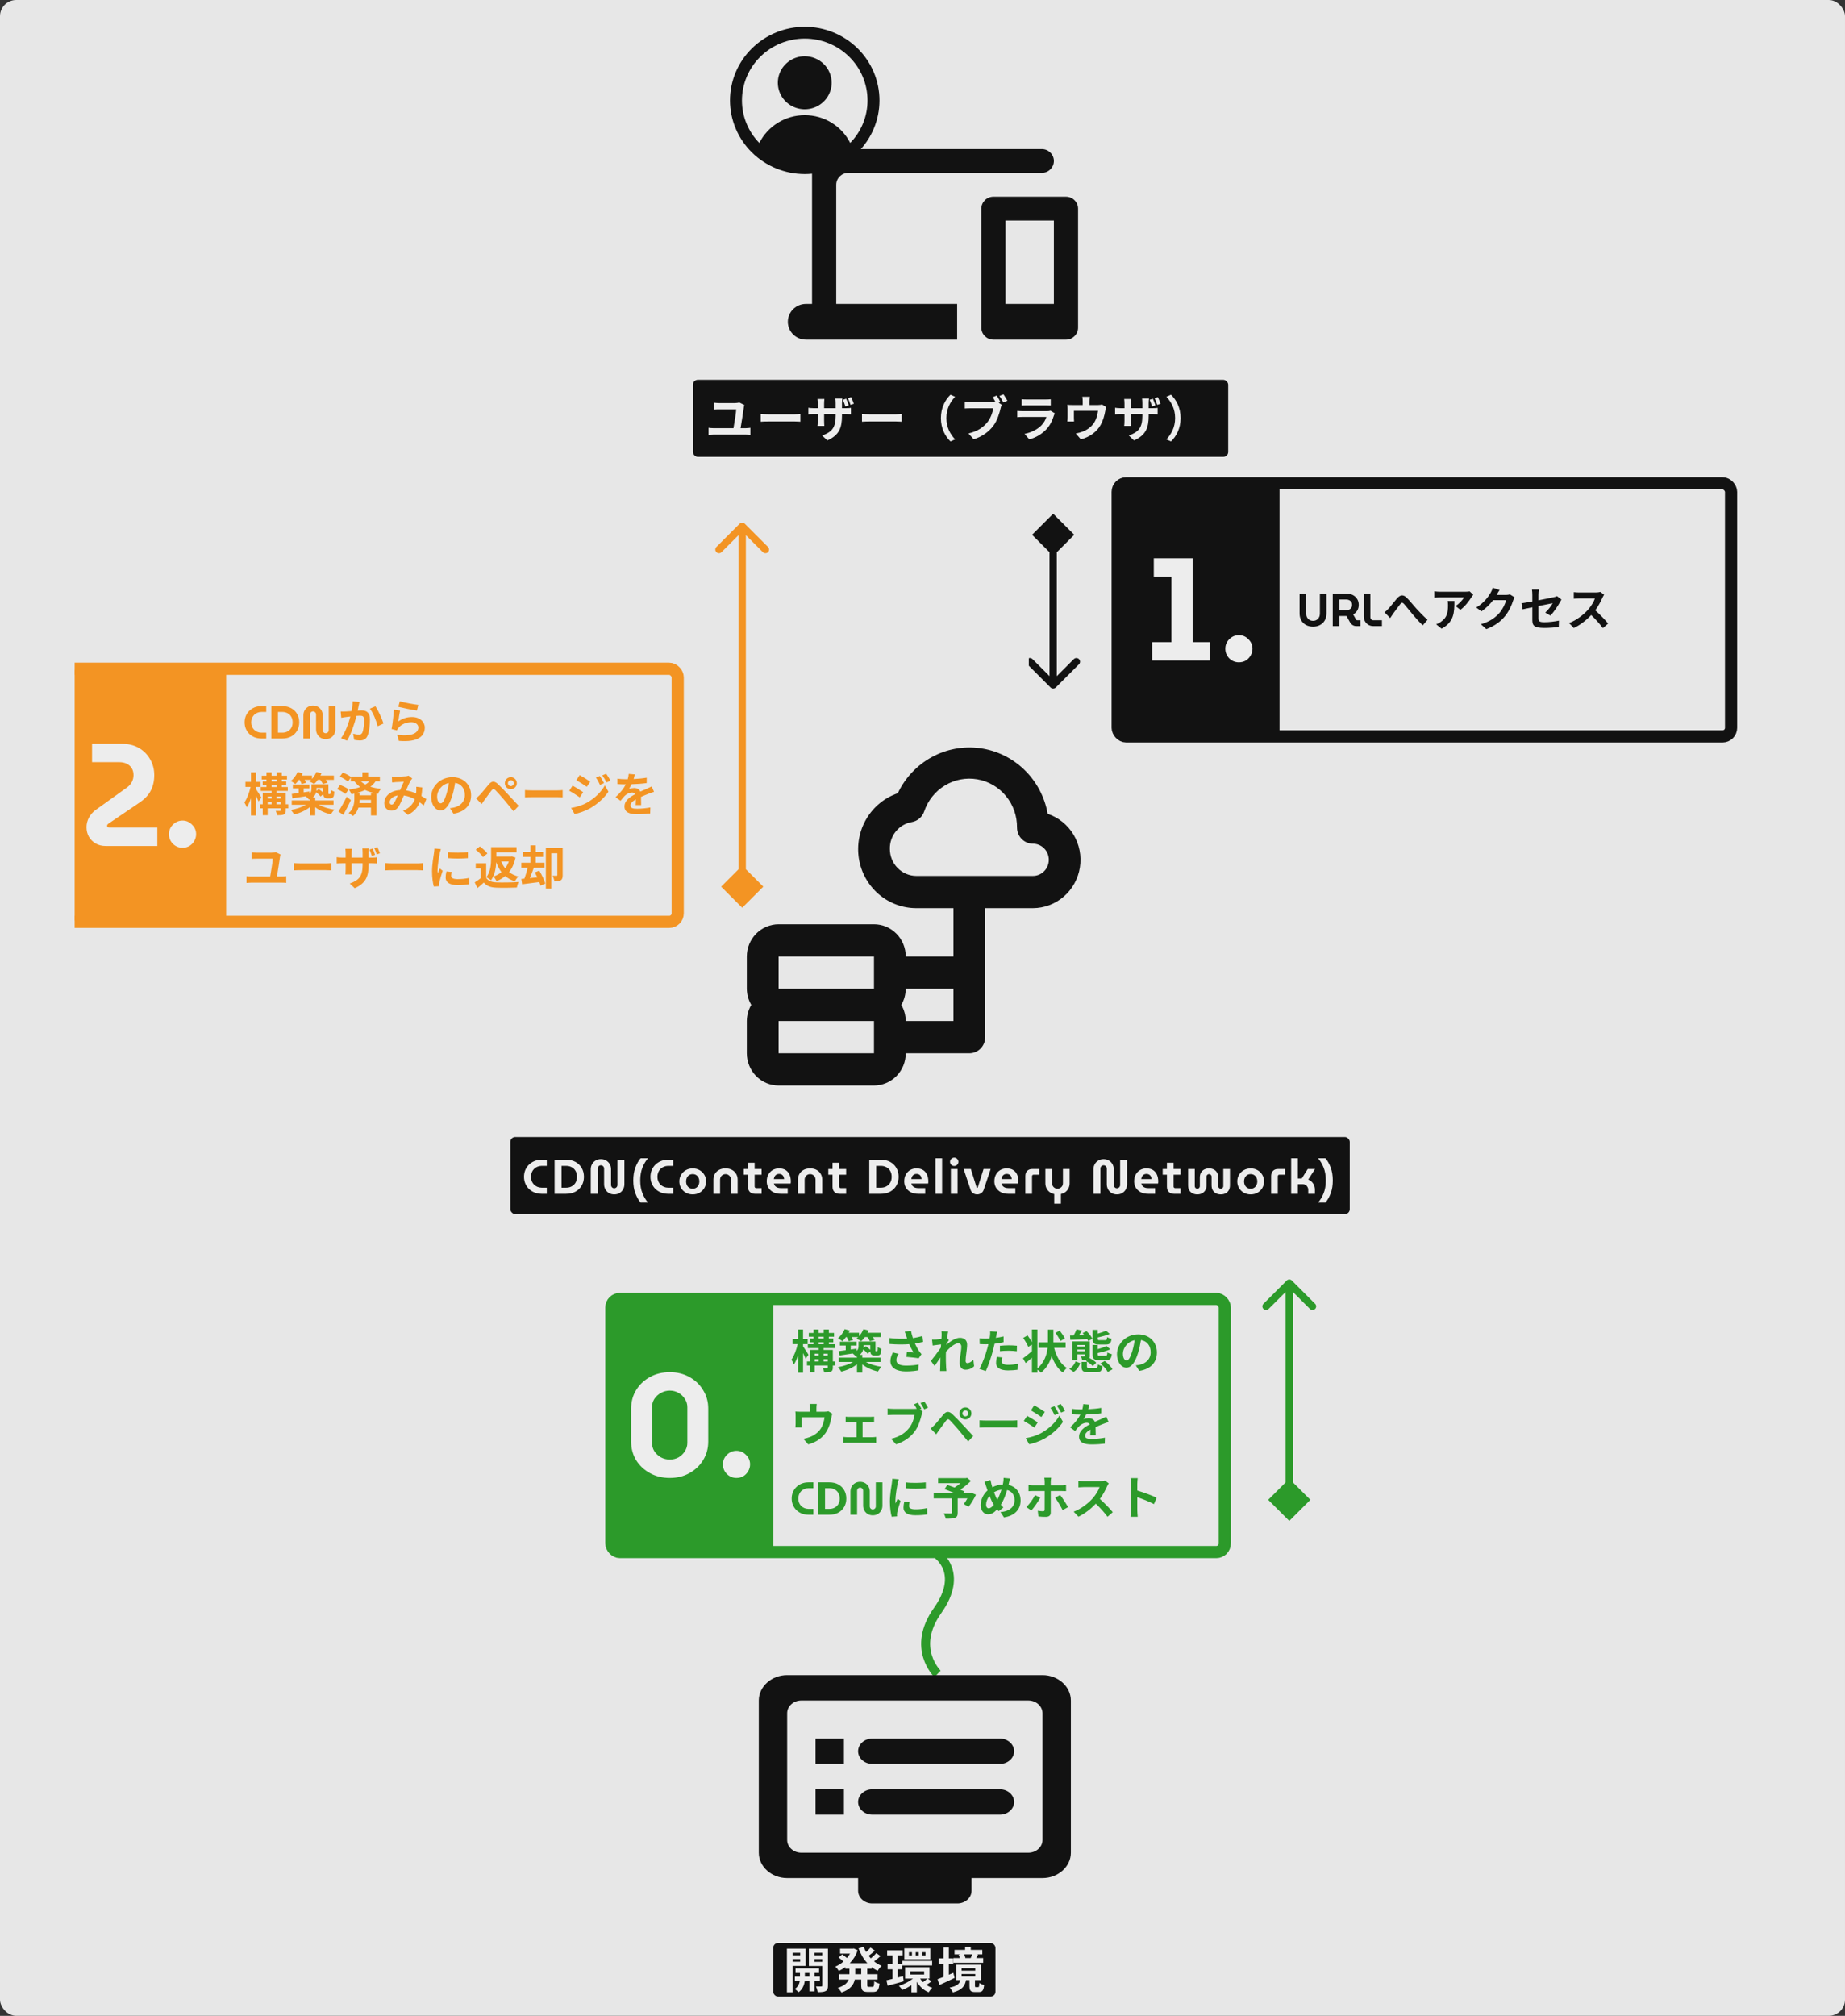 <svg width="455" height="497" viewBox="0 0 455 497" fill="none" xmlns="http://www.w3.org/2000/svg">
<rect x="0" y="0" width="455" height="497" fill="#333333" stroke="none"/>
<rect width="455" height="497" rx="4" fill="#E7E7E7"/>
<g clip-path="url(#clip0_702_10799)">
<rect x="125.863" y="280.337" width="207.003" height="19" rx="1.201" fill="#121212"/>
<path d="M133.536 294.337C132.879 294.321 132.287 294.205 131.759 293.989C131.23 293.764 130.778 293.464 130.402 293.088C130.026 292.704 129.734 292.26 129.526 291.755C129.325 291.251 129.225 290.711 129.225 290.135C129.225 289.558 129.325 289.018 129.526 288.514C129.734 288.01 130.026 287.569 130.402 287.193C130.778 286.809 131.23 286.505 131.759 286.281C132.287 286.057 132.879 285.941 133.536 285.933H134.844V287.445H133.572C133.187 287.453 132.835 287.525 132.515 287.661C132.195 287.798 131.915 287.986 131.675 288.226C131.442 288.466 131.262 288.75 131.134 289.078C131.006 289.398 130.942 289.75 130.942 290.135C130.942 290.519 131.006 290.875 131.134 291.203C131.262 291.523 131.442 291.803 131.675 292.044C131.915 292.284 132.195 292.472 132.515 292.608C132.835 292.744 133.187 292.816 133.572 292.824H134.844V294.337H133.536ZM136.766 294.337V285.933H139.6C140.496 285.933 141.272 286.113 141.929 286.473C142.585 286.833 143.093 287.329 143.453 287.962C143.822 288.594 144.006 289.318 144.006 290.135C144.006 290.951 143.822 291.675 143.453 292.308C143.093 292.94 142.585 293.436 141.929 293.796C141.272 294.157 140.496 294.337 139.6 294.337H136.766ZM138.483 292.824H139.6C140.12 292.824 140.58 292.716 140.98 292.5C141.388 292.284 141.709 291.976 141.941 291.575C142.173 291.167 142.289 290.687 142.289 290.135C142.289 289.574 142.173 289.094 141.941 288.694C141.709 288.294 141.388 287.986 140.98 287.77C140.58 287.553 140.12 287.445 139.6 287.445H138.483V292.824ZM151.475 294.481C150.979 294.481 150.542 294.369 150.166 294.145C149.79 293.913 149.498 293.608 149.29 293.232C149.082 292.848 148.978 292.428 148.978 291.972V288.094C148.978 287.95 148.942 287.818 148.87 287.697C148.797 287.577 148.701 287.481 148.581 287.409C148.461 287.337 148.329 287.301 148.185 287.301C148.041 287.301 147.909 287.337 147.789 287.409C147.677 287.481 147.585 287.577 147.513 287.697C147.441 287.818 147.405 287.95 147.405 288.094V294.337H145.688V288.298C145.688 287.834 145.792 287.413 146 287.037C146.208 286.661 146.5 286.361 146.877 286.137C147.253 285.905 147.689 285.789 148.185 285.789C148.689 285.789 149.13 285.905 149.506 286.137C149.882 286.361 150.174 286.661 150.382 287.037C150.59 287.413 150.694 287.834 150.694 288.298V292.176C150.694 292.32 150.73 292.452 150.802 292.572C150.875 292.692 150.967 292.788 151.079 292.86C151.199 292.932 151.331 292.968 151.475 292.968C151.619 292.968 151.751 292.932 151.871 292.86C151.991 292.788 152.087 292.692 152.159 292.572C152.231 292.452 152.267 292.32 152.267 292.176V285.933H153.984V291.972C153.984 292.428 153.88 292.848 153.672 293.232C153.464 293.608 153.172 293.913 152.795 294.145C152.419 294.369 151.979 294.481 151.475 294.481ZM157.977 296.498C157.464 295.881 157.036 295.121 156.692 294.217C156.348 293.304 156.176 292.244 156.176 291.035C156.176 289.827 156.348 288.766 156.692 287.854C157.036 286.941 157.464 286.181 157.977 285.572H159.813C159.269 286.181 158.813 286.941 158.445 287.854C158.077 288.766 157.892 289.827 157.892 291.035C157.892 292.244 158.077 293.304 158.445 294.217C158.813 295.121 159.269 295.881 159.813 296.498H157.977ZM164.72 294.337C164.064 294.321 163.472 294.205 162.943 293.989C162.415 293.764 161.963 293.464 161.587 293.088C161.211 292.704 160.918 292.26 160.71 291.755C160.51 291.251 160.41 290.711 160.41 290.135C160.41 289.558 160.51 289.018 160.71 288.514C160.918 288.01 161.211 287.569 161.587 287.193C161.963 286.809 162.415 286.505 162.943 286.281C163.472 286.057 164.064 285.941 164.72 285.933H166.029V287.445H164.756C164.372 287.453 164.02 287.525 163.7 287.661C163.38 287.798 163.099 287.986 162.859 288.226C162.627 288.466 162.447 288.75 162.319 289.078C162.191 289.398 162.127 289.75 162.127 290.135C162.127 290.519 162.191 290.875 162.319 291.203C162.447 291.523 162.627 291.803 162.859 292.044C163.099 292.284 163.38 292.472 163.7 292.608C164.02 292.744 164.372 292.816 164.756 292.824H166.029V294.337H164.72ZM170.832 294.481C170.2 294.481 169.636 294.341 169.139 294.061C168.643 293.772 168.251 293.388 167.963 292.908C167.675 292.42 167.531 291.876 167.531 291.275C167.531 290.675 167.675 290.135 167.963 289.654C168.251 289.166 168.643 288.782 169.139 288.502C169.636 288.214 170.2 288.07 170.832 288.07C171.465 288.07 172.029 288.214 172.525 288.502C173.021 288.782 173.414 289.166 173.702 289.654C173.99 290.135 174.134 290.675 174.134 291.275C174.134 291.876 173.99 292.42 173.702 292.908C173.414 293.388 173.021 293.772 172.525 294.061C172.029 294.341 171.465 294.481 170.832 294.481ZM170.832 293.076C171.168 293.076 171.457 292.996 171.697 292.836C171.945 292.676 172.133 292.46 172.261 292.188C172.397 291.916 172.465 291.611 172.465 291.275C172.465 290.939 172.397 290.635 172.261 290.363C172.133 290.091 171.945 289.875 171.697 289.714C171.457 289.554 171.168 289.474 170.832 289.474C170.496 289.474 170.204 289.554 169.956 289.714C169.716 289.875 169.528 290.091 169.392 290.363C169.264 290.635 169.199 290.939 169.199 291.275C169.199 291.611 169.264 291.916 169.392 292.188C169.528 292.46 169.716 292.676 169.956 292.836C170.204 292.996 170.496 293.076 170.832 293.076ZM175.936 294.337V290.819C175.936 290.315 176.052 289.855 176.284 289.438C176.524 289.022 176.869 288.69 177.317 288.442C177.765 288.194 178.301 288.07 178.926 288.07C179.558 288.07 180.094 288.194 180.534 288.442C180.983 288.69 181.323 289.022 181.555 289.438C181.795 289.855 181.915 290.315 181.915 290.819V294.337H180.27V290.819C180.27 290.571 180.21 290.347 180.09 290.147C179.97 289.939 179.806 289.775 179.598 289.654C179.398 289.534 179.174 289.474 178.926 289.474C178.678 289.474 178.449 289.534 178.241 289.654C178.041 289.775 177.881 289.939 177.761 290.147C177.641 290.347 177.581 290.571 177.581 290.819V294.337H175.936ZM186.2 294.337C185.656 294.337 185.228 294.181 184.916 293.869C184.612 293.556 184.459 293.132 184.459 292.596V286.677H186.104V292.548C186.104 292.652 186.14 292.744 186.212 292.824C186.292 292.896 186.384 292.932 186.488 292.932H187.821V294.337H186.2ZM183.415 289.618V288.214H187.821V289.618H183.415ZM192.533 294.337C191.837 294.337 191.228 294.205 190.708 293.941C190.196 293.668 189.796 293.3 189.507 292.836C189.227 292.372 189.087 291.852 189.087 291.275C189.087 290.627 189.219 290.063 189.483 289.582C189.748 289.102 190.108 288.73 190.564 288.466C191.02 288.202 191.536 288.07 192.113 288.07C192.801 288.07 193.357 288.214 193.782 288.502C194.214 288.79 194.53 289.178 194.73 289.666C194.93 290.147 195.03 290.683 195.03 291.275C195.03 291.355 195.026 291.451 195.018 291.563C195.01 291.667 194.998 291.747 194.982 291.803H190.84C190.904 292.052 191.012 292.26 191.164 292.428C191.324 292.596 191.52 292.724 191.753 292.812C191.993 292.892 192.261 292.932 192.557 292.932H194.262V294.337H192.533ZM190.828 290.699H193.385C193.369 290.547 193.341 290.407 193.301 290.279C193.261 290.143 193.205 290.023 193.133 289.919C193.061 289.815 192.977 289.726 192.881 289.654C192.785 289.582 192.673 289.526 192.545 289.486C192.417 289.446 192.277 289.426 192.125 289.426C191.925 289.426 191.745 289.462 191.584 289.534C191.432 289.606 191.304 289.702 191.2 289.823C191.096 289.943 191.012 290.079 190.948 290.231C190.892 290.383 190.852 290.539 190.828 290.699ZM196.789 294.337V290.819C196.789 290.315 196.905 289.855 197.137 289.438C197.378 289.022 197.722 288.69 198.17 288.442C198.618 288.194 199.154 288.07 199.779 288.07C200.411 288.07 200.947 288.194 201.388 288.442C201.836 288.69 202.176 289.022 202.408 289.438C202.648 289.855 202.768 290.315 202.768 290.819V294.337H201.123V290.819C201.123 290.571 201.063 290.347 200.943 290.147C200.823 289.939 200.659 289.775 200.451 289.654C200.251 289.534 200.027 289.474 199.779 289.474C199.531 289.474 199.303 289.534 199.094 289.654C198.894 289.775 198.734 289.939 198.614 290.147C198.494 290.347 198.434 290.571 198.434 290.819V294.337H196.789ZM207.053 294.337C206.509 294.337 206.081 294.181 205.769 293.869C205.465 293.556 205.313 293.132 205.313 292.596V286.677H206.957V292.548C206.957 292.652 206.993 292.744 207.065 292.824C207.146 292.896 207.238 292.932 207.342 292.932H208.674V294.337H207.053ZM204.268 289.618V288.214H208.674V289.618H204.268ZM214.373 294.337V285.933H217.206C218.103 285.933 218.879 286.113 219.535 286.473C220.192 286.833 220.7 287.329 221.06 287.962C221.428 288.594 221.612 289.318 221.612 290.135C221.612 290.951 221.428 291.675 221.06 292.308C220.7 292.94 220.192 293.436 219.535 293.796C218.879 294.157 218.103 294.337 217.206 294.337H214.373ZM216.09 292.824H217.206C217.726 292.824 218.187 292.716 218.587 292.5C218.995 292.284 219.315 291.976 219.547 291.575C219.779 291.167 219.895 290.687 219.895 290.135C219.895 289.574 219.779 289.094 219.547 288.694C219.315 288.294 218.995 287.986 218.587 287.77C218.187 287.553 217.726 287.445 217.206 287.445H216.09V292.824ZM226.44 294.337C225.744 294.337 225.135 294.205 224.615 293.941C224.103 293.668 223.703 293.3 223.415 292.836C223.135 292.372 222.994 291.852 222.994 291.275C222.994 290.627 223.127 290.063 223.391 289.582C223.655 289.102 224.015 288.73 224.471 288.466C224.927 288.202 225.444 288.07 226.02 288.07C226.708 288.07 227.265 288.214 227.689 288.502C228.121 288.79 228.437 289.178 228.637 289.666C228.837 290.147 228.937 290.683 228.937 291.275C228.937 291.355 228.933 291.451 228.925 291.563C228.917 291.667 228.905 291.747 228.889 291.803H224.747C224.811 292.052 224.919 292.26 225.071 292.428C225.232 292.596 225.428 292.724 225.66 292.812C225.9 292.892 226.168 292.932 226.464 292.932H228.169V294.337H226.44ZM224.735 290.699H227.293C227.277 290.547 227.249 290.407 227.208 290.279C227.168 290.143 227.112 290.023 227.04 289.919C226.968 289.815 226.884 289.726 226.788 289.654C226.692 289.582 226.58 289.526 226.452 289.486C226.324 289.446 226.184 289.426 226.032 289.426C225.832 289.426 225.652 289.462 225.492 289.534C225.34 289.606 225.212 289.702 225.107 289.823C225.003 289.943 224.919 290.079 224.855 290.231C224.799 290.383 224.759 290.539 224.735 290.699ZM230.696 294.337V285.572H232.341V294.337H230.696ZM234.498 294.337V288.214H236.154V294.337H234.498ZM235.326 287.481C235.046 287.481 234.802 287.381 234.594 287.181C234.394 286.973 234.293 286.729 234.293 286.449C234.293 286.169 234.394 285.929 234.594 285.729C234.802 285.52 235.046 285.416 235.326 285.416C235.606 285.416 235.846 285.52 236.046 285.729C236.254 285.929 236.358 286.169 236.358 286.449C236.358 286.729 236.254 286.973 236.046 287.181C235.846 287.381 235.606 287.481 235.326 287.481ZM240.976 294.481C240.616 294.481 240.288 294.385 239.991 294.193C239.703 294.001 239.503 293.748 239.391 293.436L237.638 288.214H239.427L240.844 292.764C240.86 292.796 240.88 292.82 240.904 292.836C240.928 292.852 240.956 292.86 240.988 292.86C241.02 292.86 241.048 292.852 241.072 292.836C241.104 292.82 241.124 292.796 241.132 292.764L242.561 288.214H244.314L242.561 293.424C242.449 293.736 242.245 293.993 241.948 294.193C241.66 294.385 241.336 294.481 240.976 294.481ZM248.667 294.337C247.971 294.337 247.363 294.205 246.842 293.941C246.33 293.668 245.93 293.3 245.642 292.836C245.362 292.372 245.222 291.852 245.222 291.275C245.222 290.627 245.354 290.063 245.618 289.582C245.882 289.102 246.242 288.73 246.698 288.466C247.155 288.202 247.671 288.07 248.247 288.07C248.936 288.07 249.492 288.214 249.916 288.502C250.348 288.79 250.664 289.178 250.864 289.666C251.065 290.147 251.165 290.683 251.165 291.275C251.165 291.355 251.161 291.451 251.153 291.563C251.145 291.667 251.133 291.747 251.117 291.803H246.975C247.039 292.052 247.147 292.26 247.299 292.428C247.459 292.596 247.655 292.724 247.887 292.812C248.127 292.892 248.395 292.932 248.691 292.932H250.396V294.337H248.667ZM246.963 290.699H249.52C249.504 290.547 249.476 290.407 249.436 290.279C249.396 290.143 249.34 290.023 249.268 289.919C249.196 289.815 249.112 289.726 249.016 289.654C248.919 289.582 248.807 289.526 248.679 289.486C248.551 289.446 248.411 289.426 248.259 289.426C248.059 289.426 247.879 289.462 247.719 289.534C247.567 289.606 247.439 289.702 247.335 289.823C247.231 289.943 247.147 290.079 247.083 290.231C247.027 290.383 246.987 290.539 246.963 290.699ZM252.864 294.337V289.955C252.864 289.41 253.016 288.986 253.32 288.682C253.632 288.37 254.06 288.214 254.605 288.214H256.297V289.618H254.893C254.789 289.618 254.697 289.654 254.617 289.726C254.545 289.799 254.509 289.891 254.509 290.003V294.337H252.864ZM259.989 296.774V294.397C259.524 294.301 259.128 294.125 258.8 293.869C258.48 293.612 258.232 293.3 258.056 292.932C257.887 292.556 257.803 292.156 257.803 291.731V288.214H259.448V291.731C259.448 291.98 259.508 292.208 259.628 292.416C259.748 292.616 259.908 292.776 260.109 292.896C260.317 293.016 260.545 293.076 260.793 293.076C261.041 293.076 261.265 293.016 261.465 292.896C261.673 292.776 261.837 292.616 261.957 292.416C262.078 292.208 262.138 291.98 262.138 291.731V288.214H263.782V291.731C263.782 292.156 263.698 292.552 263.53 292.92C263.362 293.28 263.118 293.592 262.798 293.856C262.478 294.113 262.09 294.289 261.633 294.385V296.774H259.989ZM275.447 294.481C274.951 294.481 274.515 294.369 274.138 294.145C273.762 293.913 273.47 293.608 273.262 293.232C273.054 292.848 272.95 292.428 272.95 291.972V288.094C272.95 287.95 272.914 287.818 272.842 287.697C272.77 287.577 272.674 287.481 272.554 287.409C272.434 287.337 272.301 287.301 272.157 287.301C272.013 287.301 271.881 287.337 271.761 287.409C271.649 287.481 271.557 287.577 271.485 287.697C271.413 287.818 271.377 287.95 271.377 288.094V294.337H269.66V288.298C269.66 287.834 269.764 287.413 269.972 287.037C270.18 286.661 270.473 286.361 270.849 286.137C271.225 285.905 271.661 285.789 272.157 285.789C272.662 285.789 273.102 285.905 273.478 286.137C273.854 286.361 274.146 286.661 274.354 287.037C274.563 287.413 274.667 287.834 274.667 288.298V292.176C274.667 292.32 274.703 292.452 274.775 292.572C274.847 292.692 274.939 292.788 275.051 292.86C275.171 292.932 275.303 292.968 275.447 292.968C275.591 292.968 275.723 292.932 275.843 292.86C275.963 292.788 276.059 292.692 276.131 292.572C276.203 292.452 276.239 292.32 276.239 292.176V285.933H277.956V291.972C277.956 292.428 277.852 292.848 277.644 293.232C277.436 293.608 277.144 293.913 276.768 294.145C276.391 294.369 275.951 294.481 275.447 294.481ZM283.137 294.337C282.441 294.337 281.833 294.205 281.312 293.941C280.8 293.668 280.4 293.3 280.112 292.836C279.832 292.372 279.692 291.852 279.692 291.275C279.692 290.627 279.824 290.063 280.088 289.582C280.352 289.102 280.712 288.73 281.168 288.466C281.625 288.202 282.141 288.07 282.717 288.07C283.405 288.07 283.962 288.214 284.386 288.502C284.818 288.79 285.134 289.178 285.334 289.666C285.534 290.147 285.635 290.683 285.635 291.275C285.635 291.355 285.631 291.451 285.623 291.563C285.615 291.667 285.603 291.747 285.587 291.803H281.444C281.509 292.052 281.617 292.26 281.769 292.428C281.929 292.596 282.125 292.724 282.357 292.812C282.597 292.892 282.865 292.932 283.161 292.932H284.866V294.337H283.137ZM281.432 290.699H283.99C283.974 290.547 283.946 290.407 283.906 290.279C283.866 290.143 283.81 290.023 283.738 289.919C283.666 289.815 283.582 289.726 283.485 289.654C283.389 289.582 283.277 289.526 283.149 289.486C283.021 289.446 282.881 289.426 282.729 289.426C282.529 289.426 282.349 289.462 282.189 289.534C282.037 289.606 281.909 289.702 281.805 289.823C281.701 289.943 281.617 290.079 281.553 290.231C281.497 290.383 281.456 290.539 281.432 290.699ZM289.519 294.337C288.974 294.337 288.546 294.181 288.234 293.869C287.93 293.556 287.778 293.132 287.778 292.596V286.677H289.423V292.548C289.423 292.652 289.459 292.744 289.531 292.824C289.611 292.896 289.703 292.932 289.807 292.932H291.139V294.337H289.519ZM286.733 289.618V288.214H291.139V289.618H286.733ZM295.269 294.481C294.853 294.481 294.473 294.401 294.129 294.241C293.785 294.073 293.509 293.82 293.3 293.484C293.1 293.148 293 292.724 293 292.212V288.214H294.645V292.452C294.645 292.564 294.673 292.668 294.729 292.764C294.785 292.86 294.861 292.936 294.957 292.992C295.053 293.048 295.157 293.076 295.269 293.076C295.381 293.076 295.486 293.048 295.582 292.992C295.678 292.936 295.754 292.86 295.81 292.764C295.866 292.668 295.894 292.564 295.894 292.452V290.339C295.894 289.859 295.986 289.45 296.17 289.114C296.362 288.778 296.626 288.522 296.962 288.346C297.306 288.162 297.707 288.07 298.163 288.07C298.619 288.07 299.015 288.162 299.351 288.346C299.696 288.522 299.96 288.778 300.144 289.114C300.336 289.45 300.432 289.859 300.432 290.339V292.452C300.432 292.564 300.46 292.668 300.516 292.764C300.572 292.86 300.648 292.936 300.744 292.992C300.84 293.048 300.944 293.076 301.056 293.076C301.176 293.076 301.28 293.048 301.368 292.992C301.464 292.936 301.54 292.86 301.596 292.764C301.653 292.668 301.681 292.564 301.681 292.452V288.214H303.325V292.212C303.325 292.724 303.221 293.148 303.013 293.484C302.813 293.82 302.541 294.073 302.197 294.241C301.853 294.401 301.472 294.481 301.056 294.481C300.648 294.481 300.272 294.401 299.928 294.241C299.584 294.073 299.307 293.82 299.099 293.484C298.891 293.148 298.787 292.724 298.787 292.212V290.099C298.787 289.979 298.759 289.875 298.703 289.787C298.647 289.69 298.571 289.614 298.475 289.558C298.387 289.502 298.283 289.474 298.163 289.474C298.051 289.474 297.947 289.502 297.851 289.558C297.755 289.614 297.679 289.69 297.623 289.787C297.567 289.875 297.539 289.979 297.539 290.099V292.212C297.539 292.724 297.434 293.148 297.226 293.484C297.018 293.82 296.742 294.073 296.398 294.241C296.062 294.401 295.686 294.481 295.269 294.481ZM308.431 294.481C307.798 294.481 307.234 294.341 306.738 294.061C306.242 293.772 305.849 293.388 305.561 292.908C305.273 292.42 305.129 291.876 305.129 291.275C305.129 290.675 305.273 290.135 305.561 289.654C305.849 289.166 306.242 288.782 306.738 288.502C307.234 288.214 307.798 288.07 308.431 288.07C309.063 288.07 309.627 288.214 310.123 288.502C310.62 288.782 311.012 289.166 311.3 289.654C311.588 290.135 311.732 290.675 311.732 291.275C311.732 291.876 311.588 292.42 311.3 292.908C311.012 293.388 310.62 293.772 310.123 294.061C309.627 294.341 309.063 294.481 308.431 294.481ZM308.431 293.076C308.767 293.076 309.055 292.996 309.295 292.836C309.543 292.676 309.731 292.46 309.859 292.188C309.995 291.916 310.063 291.611 310.063 291.275C310.063 290.939 309.995 290.635 309.859 290.363C309.731 290.091 309.543 289.875 309.295 289.714C309.055 289.554 308.767 289.474 308.431 289.474C308.094 289.474 307.802 289.554 307.554 289.714C307.314 289.875 307.126 290.091 306.99 290.363C306.862 290.635 306.798 290.939 306.798 291.275C306.798 291.611 306.862 291.916 306.99 292.188C307.126 292.46 307.314 292.676 307.554 292.836C307.802 292.996 308.094 293.076 308.431 293.076ZM313.475 294.337V289.955C313.475 289.41 313.627 288.986 313.931 288.682C314.243 288.37 314.671 288.214 315.215 288.214H316.908V289.618H315.504C315.399 289.618 315.307 289.654 315.227 289.726C315.155 289.799 315.119 289.891 315.119 290.003V294.337H313.475ZM318.414 294.337V285.572H320.059V290.555H321.032L322.508 288.214H324.309L322.628 290.807C323.149 291.023 323.553 291.355 323.841 291.803C324.129 292.252 324.273 292.752 324.273 293.304V294.337H322.628V293.304C322.628 293.056 322.564 292.832 322.436 292.632C322.316 292.424 322.156 292.26 321.956 292.14C321.756 292.02 321.532 291.96 321.284 291.96H320.059V294.337H318.414ZM325.046 296.498C325.59 295.881 326.047 295.121 326.415 294.217C326.783 293.304 326.967 292.244 326.967 291.035C326.967 289.827 326.783 288.766 326.415 287.854C326.047 286.941 325.59 286.181 325.046 285.572H326.883C327.395 286.181 327.823 286.941 328.168 287.854C328.512 288.766 328.684 289.827 328.684 291.035C328.684 292.244 328.512 293.304 328.168 294.217C327.823 295.121 327.395 295.881 326.883 296.498H325.046Z" fill="#EDEDED"/>
<path d="M184.174 235.833C184.174 233.725 185 231.703 186.47 230.212C187.941 228.721 189.935 227.884 192.014 227.884H215.532C217.611 227.884 219.605 228.721 221.076 230.212C222.546 231.703 223.372 233.725 223.372 235.833H235.131V223.909H225.998C222.592 223.915 219.295 222.691 216.696 220.458C214.098 218.224 212.369 215.126 211.817 211.718C211.266 208.309 211.928 204.813 213.686 201.855C215.444 198.896 218.182 196.668 221.412 195.57C223.204 191.78 226.136 188.664 229.785 186.669C233.434 184.675 237.612 183.905 241.72 184.471C245.828 185.036 249.653 186.907 252.645 189.816C255.638 192.724 257.644 196.52 258.375 200.657C261.03 201.542 263.287 203.356 264.742 205.775C266.197 208.194 266.756 211.059 266.317 213.857C265.878 216.656 264.471 219.204 262.348 221.046C260.225 222.888 257.524 223.903 254.73 223.909H242.971V255.706C242.971 256.76 242.558 257.771 241.823 258.517C241.087 259.262 240.09 259.681 239.051 259.681H223.372C223.372 261.789 222.546 263.811 221.076 265.302C219.605 266.793 217.611 267.63 215.532 267.63H192.014C189.935 267.63 187.941 266.793 186.47 265.302C185 263.811 184.174 261.789 184.174 259.681V251.732C184.189 250.332 184.567 248.961 185.272 247.757C184.567 246.553 184.189 245.182 184.174 243.782V235.833ZM254.73 215.96C255.77 215.96 256.767 215.541 257.502 214.796C258.237 214.05 258.65 213.039 258.65 211.985C258.65 210.931 258.237 209.92 257.502 209.175C256.767 208.429 255.77 208.011 254.73 208.011C253.69 208.011 252.693 207.592 251.958 206.846C251.223 206.101 250.81 205.09 250.81 204.036C250.842 201.199 249.875 198.444 248.084 196.266C246.292 194.087 243.794 192.627 241.036 192.148C238.279 191.669 235.444 192.203 233.039 193.654C230.635 195.104 228.82 197.376 227.919 200.061C227.689 200.737 227.283 201.337 226.745 201.799C226.207 202.26 225.556 202.566 224.861 202.685C223.322 202.943 221.926 203.757 220.932 204.977C219.938 206.197 219.412 207.74 219.452 209.322C219.452 211.083 220.142 212.771 221.369 214.016C222.597 215.261 224.262 215.96 225.998 215.96H254.73ZM223.372 251.732H235.131V243.782H223.372C223.357 245.182 222.979 246.553 222.274 247.757C222.979 248.961 223.357 250.332 223.372 251.732V251.732ZM215.532 259.681V251.732H192.014V259.681H215.532ZM215.532 243.782V235.833H192.014V243.782H215.532Z" fill="#121212"/>
<path d="M206.223 45.56C206.223 43.944 207.565 42.623 209.206 42.623H256.92C258.56 42.623 259.902 41.301 259.902 39.685C259.902 38.069 258.56 36.747 256.92 36.747H206.223C202.943 36.747 200.259 39.391 200.259 42.623V74.938H198.768C196.293 74.938 194.295 76.906 194.295 79.344C194.295 81.783 196.293 83.751 198.768 83.751H236.045V74.938H206.223V45.56ZM262.884 48.498H244.991C243.351 48.498 242.009 49.82 242.009 51.436V80.813C242.009 82.429 243.351 83.751 244.991 83.751H262.884C264.524 83.751 265.866 82.429 265.866 80.813V51.436C265.866 49.82 264.524 48.498 262.884 48.498ZM259.902 74.938H247.973V54.374H259.902V74.938Z" fill="#121212"/>
<path d="M198.459 6.603C193.572 6.609 188.887 8.523 185.432 11.927C181.976 15.331 180.033 19.946 180.027 24.76C180.036 29.573 181.98 34.187 185.435 37.59C188.89 40.993 193.573 42.909 198.459 42.917C203.347 42.917 208.035 41.004 211.491 37.599C214.948 34.194 216.89 29.576 216.89 24.76C216.89 19.945 214.948 15.326 211.491 11.921C208.035 8.516 203.347 6.603 198.459 6.603ZM209.669 35.237C208.634 33.18 207.036 31.45 205.055 30.24C203.075 29.03 200.791 28.39 198.46 28.391C196.13 28.393 193.846 29.035 191.867 30.247C189.888 31.459 188.292 33.191 187.259 35.249C184.503 32.433 182.967 28.672 182.976 24.76C182.976 20.715 184.607 16.836 187.511 13.975C190.414 11.115 194.352 9.508 198.459 9.508C202.565 9.508 206.503 11.115 209.406 13.975C212.31 16.836 213.941 20.715 213.941 24.76C213.95 28.666 212.418 32.422 209.669 35.237ZM198.459 13.866C197.146 13.866 195.863 14.249 194.772 14.967C193.681 15.686 192.831 16.707 192.328 17.901C191.826 19.095 191.695 20.41 191.951 21.678C192.207 22.945 192.839 24.11 193.767 25.024C194.695 25.939 195.877 26.561 197.164 26.813C198.451 27.066 199.785 26.936 200.998 26.441C202.21 25.947 203.246 25.109 203.975 24.034C204.705 22.959 205.094 21.695 205.094 20.402C205.094 19.544 204.922 18.694 204.589 17.901C204.255 17.108 203.766 16.387 203.15 15.78C202.534 15.173 201.803 14.692 200.998 14.364C200.193 14.035 199.33 13.866 198.459 13.866Z" fill="#121212"/>
<rect x="170.885" y="93.646" width="132.003" height="19" rx="1.201" fill="#121212"/>
<path d="M183.563 99.854L182.315 99.23C182.111 99.314 181.51 99.386 181.198 99.386H177.404C176.996 99.386 176.444 99.338 176.06 99.29V100.982C176.492 100.946 176.936 100.934 177.416 100.934H181.558C181.534 101.715 181.114 104.26 180.886 105.569H175.928C175.556 105.569 175.123 105.533 174.739 105.473V107.213C175.147 107.177 175.568 107.153 175.928 107.153H183.936C184.212 107.153 184.716 107.165 185.052 107.213V105.473C184.74 105.509 184.356 105.569 183.936 105.569H182.639C182.867 104.224 183.299 101.487 183.443 100.394C183.455 100.298 183.515 100.022 183.563 99.854ZM187.597 102.087V103.972C188.042 103.936 188.846 103.912 189.53 103.912H195.977C196.482 103.912 197.094 103.96 197.382 103.972V102.087C197.07 102.111 196.542 102.159 195.977 102.159H189.53C188.906 102.159 188.03 102.123 187.597 102.087ZM208.673 98.305L207.869 98.569C208.097 99.049 208.313 99.71 208.481 100.214L209.31 99.95C209.178 99.482 208.901 98.785 208.673 98.305ZM209.91 97.921L209.094 98.185C209.346 98.653 209.574 99.302 209.742 99.818L210.57 99.554C210.414 99.097 210.138 98.401 209.91 97.921ZM207.641 102.519V102.123H208.541C209.166 102.123 209.586 102.135 209.85 102.159V100.562C209.526 100.622 209.166 100.646 208.529 100.646H207.641V99.386C207.641 98.905 207.689 98.521 207.725 98.269H206.008C206.044 98.509 206.08 98.905 206.08 99.386V100.646H203.235V99.47C203.235 98.989 203.283 98.605 203.307 98.377H201.602C201.638 98.749 201.674 99.109 201.674 99.458V100.646H200.653C200.053 100.646 199.573 100.574 199.357 100.538V102.171C199.621 102.159 200.053 102.123 200.653 102.123H201.674V103.756C201.674 104.296 201.638 104.776 201.602 105.016H203.283C203.271 104.776 203.235 104.296 203.235 103.756V102.123H206.08V102.579C206.08 105.533 205.06 106.565 202.742 107.382L204.027 108.594C206.932 107.309 207.641 105.497 207.641 102.519ZM212.575 102.087V103.972C213.019 103.936 213.824 103.912 214.508 103.912H220.955C221.46 103.912 222.072 103.96 222.36 103.972V102.087C222.048 102.111 221.52 102.159 220.955 102.159H214.508C213.884 102.159 213.007 102.123 212.575 102.087ZM232.037 103.083C232.037 105.653 233.105 107.574 234.402 108.846L235.542 108.342C234.342 107.045 233.393 105.389 233.393 103.083C233.393 100.778 234.342 99.121 235.542 97.825L234.402 97.321C233.105 98.593 232.037 100.514 232.037 103.083ZM245.795 97.525L244.811 97.933C245.039 98.281 245.279 98.701 245.483 99.097C245.267 99.121 245.063 99.121 244.919 99.121H239.36C238.964 99.121 238.28 99.073 237.932 99.025V100.718C238.244 100.694 238.808 100.67 239.36 100.67H244.943C244.787 101.703 244.331 103.059 243.538 104.056C242.566 105.28 241.209 106.325 238.832 106.877L240.141 108.318C242.29 107.622 243.886 106.433 244.967 104.992C245.976 103.66 246.492 101.799 246.78 100.622C246.84 100.37 246.924 100.022 247.044 99.794L246.276 99.29L246.72 99.109C246.504 98.677 246.108 97.981 245.795 97.525ZM247.476 97.225L246.48 97.621C246.804 98.065 247.176 98.749 247.44 99.242L248.437 98.809C248.209 98.389 247.776 97.657 247.476 97.225ZM251.966 98.437V99.986C252.315 99.962 252.831 99.95 253.215 99.95H257.813C258.246 99.95 258.81 99.962 259.134 99.986V98.437C258.798 98.485 258.209 98.497 257.837 98.497H253.215C252.807 98.497 252.303 98.485 251.966 98.437ZM260.142 101.919L259.074 101.259C258.906 101.331 258.582 101.379 258.197 101.379H252.255C251.882 101.379 251.366 101.343 250.862 101.307V102.867C251.366 102.819 251.966 102.807 252.255 102.807H258.053C257.837 103.48 257.465 104.224 256.817 104.884C255.904 105.821 254.464 106.613 252.663 106.985L253.851 108.342C255.388 107.91 256.925 107.093 258.137 105.749C259.038 104.752 259.554 103.588 259.914 102.423C259.962 102.291 260.058 102.075 260.142 101.919ZM268.763 97.837H266.914C266.998 98.353 267.01 98.605 267.01 98.941V99.866H264.441C263.984 99.866 263.624 99.854 263.216 99.806C263.264 100.094 263.276 100.574 263.276 100.838V102.915C263.276 103.239 263.252 103.624 263.216 103.924H264.873C264.849 103.684 264.837 103.312 264.837 103.035V101.283H270.792C270.648 102.351 270.335 103.492 269.723 104.368C269.051 105.341 267.994 106.049 266.998 106.421C266.506 106.613 265.845 106.793 265.305 106.889L266.554 108.33C268.691 107.778 270.491 106.505 271.452 104.728C272.04 103.636 272.364 102.483 272.568 101.331C272.617 101.09 272.713 100.634 272.809 100.37L271.764 99.734C271.56 99.806 271.272 99.866 270.768 99.866H268.679V98.941C268.679 98.605 268.703 98.353 268.763 97.837ZM284.31 98.305L283.506 98.569C283.734 99.049 283.95 99.71 284.118 100.214L284.947 99.95C284.814 99.482 284.538 98.785 284.31 98.305ZM285.547 97.921L284.73 98.185C284.983 98.653 285.211 99.302 285.379 99.818L286.207 99.554C286.051 99.097 285.775 98.401 285.547 97.921ZM283.278 102.519V102.123H284.178C284.802 102.123 285.223 102.135 285.487 102.159V100.562C285.163 100.622 284.802 100.646 284.166 100.646H283.278V99.386C283.278 98.905 283.326 98.521 283.362 98.269H281.645C281.681 98.509 281.717 98.905 281.717 99.386V100.646H278.872V99.47C278.872 98.989 278.92 98.605 278.944 98.377H277.239C277.275 98.749 277.311 99.109 277.311 99.458V100.646H276.29C275.69 100.646 275.21 100.574 274.994 100.538V102.171C275.258 102.159 275.69 102.123 276.29 102.123H277.311V103.756C277.311 104.296 277.275 104.776 277.239 105.016H278.92C278.908 104.776 278.872 104.296 278.872 103.756V102.123H281.717V102.579C281.717 105.533 280.696 106.565 278.379 107.382L279.664 108.594C282.569 107.309 283.278 105.497 283.278 102.519ZM291.154 103.083C291.154 100.514 290.085 98.593 288.788 97.321L287.648 97.825C288.848 99.121 289.797 100.778 289.797 103.083C289.797 105.389 288.848 107.045 287.648 108.342L288.788 108.846C290.085 107.574 291.154 105.653 291.154 103.083Z" fill="#EDEDED"/>
<path d="M231.212 383.287C231.212 383.287 237.815 387.789 231.212 397.094C224.609 406.398 231.212 412.701 231.212 412.701" stroke="#2C9A2A" stroke-width="2.215"/>
<g clip-path="url(#clip1_702_10799)">
<rect x="190.689" y="479.034" width="54.802" height="13.232" rx="1.201" fill="#121212"/>
<path d="M197.34 481.457V482.07H195.455V481.457H197.34ZM195.455 483.655V483.006H197.34V483.655H195.455ZM198.685 484.687V480.437H194.062V491.194H195.455V484.687H198.685ZM198.492 487.328V486.428H199.609V487.328H198.492ZM202.178 488.493V487.328H200.858V486.428H201.986V485.299H196.187V486.428H197.28V487.328H196.019V488.493H197.232C197.112 489.105 196.776 489.886 196.007 490.366C196.283 490.558 196.716 490.93 196.92 491.182C197.94 490.486 198.336 489.321 198.456 488.493H199.609V490.966H200.858V488.493H202.178ZM200.834 483.679V483.006H202.779V483.679H200.834ZM202.779 481.457V482.07H200.834V481.457H202.779ZM204.183 480.437H199.477V484.711H202.779V489.513C202.779 489.681 202.719 489.754 202.526 489.754C202.346 489.766 201.758 489.766 201.218 489.742C201.41 490.114 201.602 490.762 201.65 491.158C202.562 491.158 203.187 491.122 203.619 490.882C204.051 490.654 204.183 490.258 204.183 489.525V480.437ZM212.383 486.74H210.907V485.383H212.383V486.74ZM214.965 485.383V484.999C215.421 485.347 215.913 485.648 216.441 485.9C216.657 485.515 217.09 484.951 217.426 484.675C216.741 484.399 216.117 484.027 215.553 483.571C216.081 483.198 216.657 482.73 217.15 482.274L216.105 481.53C215.769 481.938 215.241 482.43 214.748 482.826C214.568 482.622 214.388 482.418 214.22 482.202C214.712 481.842 215.265 481.373 215.757 480.929L214.676 480.161C214.4 480.497 214.004 480.917 213.608 481.277C213.368 480.869 213.176 480.437 213.008 479.993L211.723 480.353C212.251 481.77 212.972 483.018 213.908 484.027H209.562C210.402 483.162 211.087 482.094 211.507 480.833L210.558 480.389L210.306 480.437H207.173V481.662H209.622C209.406 482.046 209.154 482.406 208.866 482.742C208.529 482.454 208.073 482.106 207.713 481.854L206.813 482.598C207.209 482.898 207.689 483.306 208.001 483.619C207.389 484.147 206.704 484.567 206.008 484.855C206.284 485.119 206.68 485.612 206.873 485.936C207.425 485.672 207.965 485.359 208.469 484.987V485.383H209.478V486.74H206.909V488.049H209.286C208.986 488.853 208.265 489.597 206.608 490.102C206.909 490.366 207.341 490.918 207.521 491.242C209.742 490.498 210.534 489.309 210.798 488.049H212.383V489.357C212.383 490.69 212.707 491.11 214.004 491.11H215.313C216.369 491.11 216.741 490.63 216.885 489.045C216.477 488.961 215.901 488.721 215.601 488.481C215.553 489.609 215.493 489.85 215.181 489.85H214.256C213.92 489.85 213.872 489.778 213.872 489.345V488.049H216.429V486.74H213.872V485.383H214.965ZM228.243 482.094H227.463V481.313H228.243V482.094ZM226.562 482.094H225.806V481.313H226.562V482.094ZM224.893 482.094H224.161V481.313H224.893V482.094ZM229.432 480.353H223.02V483.054H229.432V480.353ZM222.492 484.579H229.876V483.45H222.492V484.579ZM222.696 487.22L221.376 487.568V485.527H222.468V484.267H221.376V482.082H222.624V480.833H218.782V482.082H220.115V484.267H218.89V485.527H220.115V487.881C219.551 488.025 219.035 488.145 218.602 488.241L218.902 489.561C220.055 489.273 221.508 488.877 222.876 488.481L222.696 487.22ZM228.699 487.821C228.423 488.085 227.991 488.445 227.631 488.697C227.355 488.421 227.114 488.133 226.922 487.821H228.699ZM224.461 486.032H227.907V486.812H224.461V486.032ZM228.783 487.821H229.227V485.011H223.213V487.821H225.157C224.197 488.565 222.876 489.237 221.676 489.597C221.952 489.85 222.336 490.318 222.516 490.618C223.249 490.33 224.029 489.922 224.761 489.441V491.194H226.106V488.613C226.802 489.766 227.787 490.702 229.023 491.194C229.227 490.846 229.624 490.342 229.912 490.09C229.384 489.922 228.891 489.669 228.447 489.369C228.831 489.141 229.3 488.829 229.72 488.505L228.783 487.821ZM239.757 481.842C239.661 482.13 239.516 482.478 239.396 482.742L239.456 482.754H237.932L238.088 482.718C238.028 482.466 237.908 482.13 237.752 481.842H239.757ZM242.47 482.754H240.753C240.885 482.514 241.041 482.226 241.197 481.902L240.897 481.842H242.254V480.737H239.408V480.005H238.004V480.737H235.398V481.842H236.863L236.419 481.938C236.539 482.178 236.659 482.49 236.719 482.754H235.134V483.919H242.47V482.754ZM235.11 486.392C234.738 486.548 234.366 486.716 233.994 486.872V484.171H235.086V482.826H233.994V480.149H232.673V482.826H231.485V484.171H232.673V487.412C232.121 487.628 231.617 487.821 231.208 487.965L231.689 489.393C232.781 488.889 234.162 488.265 235.422 487.653L235.11 486.392ZM237.139 486.692H240.513V487.304H237.139V486.692ZM237.139 485.263H240.513V485.864H237.139V485.263ZM240.693 489.922C240.477 489.922 240.441 489.886 240.441 489.585V488.193H241.918V484.387H235.807V488.193H236.827C236.611 489.069 236.083 489.669 234.198 490.03C234.474 490.306 234.846 490.882 234.978 491.23C237.271 490.642 237.968 489.633 238.232 488.193H239.084V489.597C239.084 490.738 239.324 491.134 240.453 491.134H241.389C242.23 491.134 242.566 490.774 242.698 489.393C242.326 489.321 241.774 489.093 241.509 488.889C241.485 489.802 241.425 489.922 241.233 489.922H240.693Z" fill="#EDEDED"/>
</g>
<path d="M257.093 413.001H194.125C190.277 413.001 187.129 415.816 187.129 419.257V456.788C187.129 460.228 190.277 463.043 194.125 463.043H211.616V466.171C211.616 467.891 213.191 469.299 215.115 469.299H236.104C238.028 469.299 239.602 467.891 239.602 466.171V463.043H257.093C260.941 463.043 264.09 460.228 264.09 456.788V419.257C264.09 415.816 260.941 413.001 257.093 413.001ZM253.595 456.788H197.624C195.7 456.788 194.125 455.381 194.125 453.66V422.384C194.125 420.664 195.7 419.257 197.624 419.257H253.595C255.519 419.257 257.093 420.664 257.093 422.384V453.66C257.093 455.381 255.519 456.788 253.595 456.788ZM246.599 428.639H215.115C213.191 428.639 211.616 430.047 211.616 431.767C211.616 433.487 213.191 434.895 215.115 434.895H246.599C248.523 434.895 250.097 433.487 250.097 431.767C250.097 430.047 248.523 428.639 246.599 428.639ZM246.599 441.15H215.115C213.191 441.15 211.616 442.557 211.616 444.278C211.616 445.998 213.191 447.405 215.115 447.405H246.599C248.523 447.405 250.097 445.998 250.097 444.278C250.097 442.557 248.523 441.15 246.599 441.15ZM208.118 428.639H201.122V434.895H208.118V428.639ZM208.118 441.15H201.122V447.405H208.118V441.15Z" fill="#121212"/>
<rect width="39.619" height="61.802" transform="translate(16.158 165.181)" fill="#F39423"/>
<path d="M26.119 208.583C25.159 208.583 24.318 208.378 23.598 207.97C22.878 207.538 22.314 206.974 21.905 206.277C21.521 205.581 21.329 204.801 21.329 203.936C21.329 203.12 21.533 202.328 21.941 201.559C22.373 200.791 22.926 200.166 23.598 199.686L31.342 194.14C31.87 193.755 32.266 193.299 32.53 192.771C32.795 192.243 32.927 191.69 32.927 191.114C32.927 190.442 32.783 189.877 32.494 189.421C32.206 188.941 31.798 188.569 31.27 188.305C30.742 188.041 30.105 187.908 29.361 187.908H22.698V183.37H29.973C31.63 183.37 33.059 183.718 34.259 184.415C35.46 185.111 36.384 186.048 37.033 187.224C37.705 188.377 38.041 189.673 38.041 191.114C38.041 192.555 37.753 193.827 37.177 194.932C36.624 196.012 35.712 196.985 34.439 197.849L26.696 203.108C26.648 203.132 26.587 203.192 26.515 203.288C26.444 203.36 26.407 203.456 26.407 203.576C26.407 203.744 26.456 203.864 26.552 203.936C26.648 204.008 26.78 204.044 26.948 204.044H38.797V208.583H26.119ZM45.013 209.015C44.101 209.015 43.308 208.691 42.636 208.042C41.988 207.37 41.663 206.578 41.663 205.665C41.663 204.753 41.988 203.972 42.636 203.324C43.308 202.652 44.101 202.316 45.013 202.316C45.925 202.316 46.706 202.652 47.354 203.324C48.026 203.972 48.363 204.753 48.363 205.665C48.363 206.265 48.207 206.83 47.895 207.358C47.606 207.862 47.21 208.27 46.706 208.583C46.202 208.871 45.637 209.015 45.013 209.015Z" fill="#EDEDED"/>
<path d="M64.417 182.083C63.794 182.067 63.231 181.957 62.729 181.752C62.227 181.539 61.798 181.254 61.44 180.896C61.083 180.531 60.806 180.109 60.608 179.63C60.418 179.151 60.323 178.638 60.323 178.091C60.323 177.543 60.418 177.03 60.608 176.551C60.806 176.072 61.083 175.654 61.44 175.296C61.798 174.931 62.227 174.642 62.729 174.429C63.231 174.216 63.794 174.106 64.417 174.099H65.66V175.536H64.451C64.087 175.543 63.752 175.612 63.448 175.741C63.144 175.87 62.877 176.049 62.649 176.277C62.429 176.505 62.258 176.775 62.136 177.087C62.014 177.391 61.954 177.726 61.954 178.091C61.954 178.456 62.014 178.794 62.136 179.106C62.258 179.41 62.429 179.676 62.649 179.904C62.877 180.132 63.144 180.311 63.448 180.44C63.752 180.569 64.087 180.638 64.451 180.645H65.66V182.083H64.417ZM66.916 182.083V174.099H69.608C70.459 174.099 71.197 174.27 71.82 174.612C72.444 174.954 72.927 175.425 73.269 176.026C73.619 176.627 73.794 177.315 73.794 178.091C73.794 178.866 73.619 179.554 73.269 180.155C72.927 180.756 72.444 181.227 71.82 181.569C71.197 181.911 70.459 182.083 69.608 182.083H66.916ZM68.547 180.645H69.608C70.102 180.645 70.539 180.543 70.919 180.337C71.307 180.132 71.611 179.839 71.832 179.459C72.052 179.071 72.163 178.615 72.163 178.091C72.163 177.558 72.052 177.102 71.832 176.722C71.611 176.342 71.307 176.049 70.919 175.844C70.539 175.638 70.102 175.536 69.608 175.536H68.547V180.645ZM80.319 182.219C79.848 182.219 79.433 182.113 79.076 181.9C78.718 181.68 78.441 181.391 78.243 181.033C78.046 180.668 77.947 180.269 77.947 179.836V176.152C77.947 176.015 77.912 175.889 77.844 175.775C77.776 175.661 77.684 175.57 77.57 175.502C77.456 175.433 77.331 175.399 77.194 175.399C77.057 175.399 76.931 175.433 76.817 175.502C76.711 175.57 76.624 175.661 76.555 175.775C76.487 175.889 76.453 176.015 76.453 176.152V182.083H74.822V176.346C74.822 175.905 74.92 175.505 75.118 175.148C75.316 174.791 75.593 174.505 75.951 174.293C76.308 174.072 76.722 173.962 77.194 173.962C77.673 173.962 78.091 174.072 78.448 174.293C78.806 174.505 79.083 174.791 79.281 175.148C79.479 175.505 79.578 175.905 79.578 176.346V180.03C79.578 180.166 79.612 180.292 79.68 180.406C79.749 180.52 79.836 180.611 79.943 180.68C80.057 180.748 80.182 180.782 80.319 180.782C80.456 180.782 80.581 180.748 80.695 180.68C80.809 180.611 80.901 180.52 80.969 180.406C81.037 180.292 81.072 180.166 81.072 180.03V174.099H82.703V179.836C82.703 180.269 82.604 180.668 82.406 181.033C82.209 181.391 81.931 181.68 81.574 181.9C81.216 182.113 80.798 182.219 80.319 182.219ZM88.651 173.072L86.952 172.901C86.963 173.62 86.872 174.452 86.712 175.319C86.131 175.365 85.595 175.399 85.241 175.41C84.819 175.422 84.431 175.444 84.021 175.41L84.157 176.961C84.5 176.904 85.104 176.825 85.424 176.768C85.64 176.745 85.994 176.699 86.404 176.653C85.994 178.216 85.207 180.52 84.1 182.014L85.583 182.607C86.632 180.931 87.477 178.227 87.91 176.494C88.229 176.471 88.514 176.448 88.697 176.448C89.415 176.448 89.803 176.574 89.803 177.486C89.803 178.615 89.655 179.995 89.347 180.645C89.165 181.022 88.868 181.136 88.492 181.136C88.184 181.136 87.534 181.022 87.089 180.896L87.34 182.402C87.727 182.482 88.263 182.562 88.708 182.562C89.564 182.562 90.202 182.311 90.579 181.512C91.069 180.52 91.229 178.672 91.229 177.326C91.229 175.684 90.374 175.148 89.165 175.148C88.925 175.148 88.583 175.171 88.207 175.194C88.286 174.783 88.366 174.361 88.446 174.019C88.503 173.734 88.583 173.369 88.651 173.072ZM92.575 174.144L91.218 174.726C92.027 175.73 92.837 177.794 93.134 179.06L94.582 178.387C94.24 177.304 93.282 175.125 92.575 174.144ZM98.597 172.901L98.232 174.27C99.122 174.498 101.665 175.034 102.817 175.182L103.159 173.791C102.167 173.677 99.68 173.243 98.597 172.901ZM98.665 175.194L97.137 174.977C97.057 176.391 96.795 178.627 96.567 179.744L97.878 180.075C97.981 179.847 98.095 179.665 98.3 179.414C99.019 178.547 100.182 178.068 101.471 178.068C102.463 178.068 103.171 178.615 103.171 179.357C103.171 180.805 101.357 181.638 97.935 181.17L98.369 182.664C103.114 183.063 104.756 181.467 104.756 179.391C104.756 178.011 103.593 176.779 101.597 176.779C100.399 176.779 99.27 177.11 98.232 177.862C98.312 177.212 98.517 175.821 98.665 175.194ZM64.474 196.638C64.292 196.319 63.448 195.007 63.128 194.562V194.026H64.269V192.772H63.128V190.422H61.897V192.772H60.528V194.026H61.794C61.509 195.372 60.904 196.957 60.266 197.847C60.459 198.155 60.733 198.668 60.859 199.045C61.246 198.474 61.6 197.676 61.897 196.798V201.063H63.128V196.205C63.379 196.718 63.63 197.254 63.779 197.608L64.474 196.638ZM68.204 198.292V197.744H69.219V198.292H68.204ZM66.014 197.744H66.984V198.292H66.014V197.744ZM66.984 196.376V196.866H66.014V196.376H66.984ZM69.219 196.376V196.866H68.204V196.376H69.219ZM66.972 193.57H68.227V194.049H66.972V193.57ZM66.972 192.19H68.227V192.657H66.972V192.19ZM71.09 198.292H70.474V195.44H68.204V195.007H70.975V194.049H69.493V193.57H70.588V192.657H69.493V192.19H70.77V191.255H69.493V190.422H68.227V191.255H66.972V190.422H65.718V191.255H64.543V192.19H65.718V192.657H64.782V193.57H65.718V194.049H64.303V195.007H66.984V195.44H64.794V198.292H64.098V199.284H64.794V200.984H66.014V199.284H69.219V199.763C69.219 199.9 69.173 199.934 69.025 199.934C68.888 199.934 68.421 199.946 67.999 199.923C68.147 200.231 68.295 200.676 68.352 200.995C69.071 200.995 69.607 200.984 69.983 200.812C70.359 200.63 70.474 200.345 70.474 199.775V199.284H71.09V198.292ZM73.895 192.281C74.101 192.635 74.306 193.034 74.386 193.319L75.481 193C75.412 192.806 75.275 192.543 75.127 192.281H76.724C76.576 192.418 76.427 192.543 76.279 192.657C76.598 192.794 77.192 193.102 77.465 193.308C77.773 193.034 78.081 192.68 78.366 192.281H78.993C79.256 192.623 79.507 193.034 79.621 193.308L80.773 192.977C80.682 192.783 80.522 192.532 80.339 192.281H82.335V191.22H79.028C79.13 191.027 79.222 190.833 79.302 190.639L78.013 190.331C77.773 190.958 77.385 191.574 76.929 192.064V191.22H74.386C74.488 191.038 74.58 190.855 74.659 190.673L73.393 190.331C73.051 191.175 72.412 192.019 71.728 192.566C72.036 192.726 72.572 193.091 72.823 193.308C73.12 193.034 73.428 192.68 73.713 192.281H73.895ZM79.712 194.266V195.418C79.404 195.121 78.959 194.79 78.594 194.528L78.024 195.018C78.035 194.859 78.047 194.71 78.047 194.551V194.266H79.712ZM82.255 198.417V197.357H77.739V196.672H77.089C77.591 196.284 77.853 195.805 77.967 195.315C78.389 195.657 78.845 196.079 79.073 196.376L79.724 195.794C79.746 196.227 79.826 196.41 79.974 196.57C80.168 196.764 80.476 196.843 80.761 196.843H81.32C81.514 196.843 81.765 196.809 81.925 196.729C82.096 196.638 82.221 196.49 82.301 196.284C82.37 196.102 82.415 195.634 82.449 195.201C82.176 195.098 81.776 194.916 81.571 194.733C81.56 195.098 81.548 195.395 81.526 195.52C81.503 195.657 81.469 195.726 81.434 195.748C81.4 195.783 81.355 195.783 81.297 195.783H81.115C81.069 195.783 81.035 195.771 81.012 195.726C80.978 195.691 80.99 195.577 80.99 195.383V193.376H76.815V194.517C76.815 194.927 76.735 195.338 76.336 195.703L76.302 195.144L74.888 195.349V194.368H76.313V193.433H72.219V194.368H73.656V195.52C73.017 195.612 72.435 195.691 71.956 195.748L72.105 196.821C73.028 196.672 74.192 196.501 75.378 196.319C75.64 196.513 76.062 196.935 76.211 197.163C76.29 197.128 76.359 197.106 76.427 197.071V197.357H71.945V198.417H75.435C74.477 199.01 73.063 199.478 71.728 199.695C72.002 199.968 72.367 200.482 72.561 200.801C73.952 200.47 75.389 199.82 76.427 198.988V201.041H77.739V199.01C78.788 199.843 80.214 200.47 81.594 200.767C81.788 200.436 82.176 199.9 82.461 199.615C81.081 199.421 79.621 198.988 78.64 198.417H82.255ZM85.506 196.433C84.856 197.767 84.035 199.204 83.465 200.071L84.651 200.915C85.289 199.797 85.962 198.486 86.533 197.277L85.506 196.433ZM85.974 194.631C85.517 194.243 84.571 193.798 83.864 193.547L83.145 194.562C83.864 194.87 84.765 195.372 85.198 195.76L85.974 194.631ZM91.483 195.623V196.091H88.688V195.589H87.73C88.551 195.372 89.327 195.11 90.034 194.779C90.844 195.167 91.734 195.418 92.669 195.623H91.483ZM88.62 198.007C88.665 197.733 88.677 197.459 88.688 197.22H91.483V198.007H88.62ZM91.095 192.623C90.821 192.931 90.49 193.205 90.103 193.444C89.703 193.228 89.327 192.954 88.962 192.623H91.095ZM93.684 192.623V191.449H90.775V190.433H89.373V191.449H86.51V191.528C86.031 191.163 85.187 190.73 84.537 190.479L83.795 191.483C84.514 191.791 85.403 192.315 85.814 192.715L86.51 191.722V192.623H87.399C87.833 193.205 88.312 193.661 88.825 194.049C87.993 194.346 87.034 194.551 86.042 194.688C86.248 194.95 86.567 195.52 86.681 195.828C86.92 195.783 87.16 195.726 87.388 195.669V196.912C87.388 197.881 87.24 199.467 85.962 200.47C86.293 200.619 86.806 200.984 87.046 201.189C87.753 200.619 88.152 199.877 88.392 199.124H91.483V201.052H92.817V195.657L93.228 195.737C93.353 195.315 93.661 194.825 93.958 194.517C93.022 194.391 92.156 194.231 91.346 193.981C91.848 193.593 92.281 193.148 92.623 192.623H93.684ZM96.638 191.449L96.695 192.92C96.992 192.874 97.391 192.84 97.619 192.829C98.144 192.794 99.124 192.76 99.581 192.737C99.318 193.273 98.987 194.049 98.668 194.802C96.376 194.904 94.767 196.25 94.767 198.018C94.767 199.17 95.52 199.866 96.524 199.866C97.299 199.866 97.847 199.546 98.303 198.862C98.702 198.235 99.181 197.094 99.592 196.125C100.573 196.262 101.485 196.604 102.295 197.049C101.919 198.087 101.12 199.17 99.398 199.911L100.607 200.904C102.135 200.105 103.002 199.102 103.504 197.813C103.858 198.075 104.188 198.337 104.485 198.611L105.146 197.026C104.816 196.798 104.405 196.535 103.926 196.262C104.04 195.623 104.097 194.916 104.143 194.152L102.649 193.981C102.683 194.323 102.683 194.779 102.649 195.224C102.637 195.349 102.626 195.475 102.614 195.612C101.873 195.292 101.029 195.018 100.139 194.882C100.55 193.912 100.983 192.92 101.28 192.429C101.371 192.27 101.508 192.121 101.668 191.95L100.755 191.243C100.561 191.323 100.265 191.391 99.98 191.403C99.444 191.449 98.235 191.506 97.585 191.506C97.334 191.506 96.946 191.483 96.638 191.449ZM96.102 197.801C96.102 197.083 96.82 196.307 98.098 196.113C97.778 196.832 97.471 197.55 97.174 197.972C96.969 198.258 96.809 198.372 96.581 198.372C96.319 198.372 96.102 198.178 96.102 197.801ZM116.176 196.068C116.176 193.581 114.396 191.62 111.568 191.62C108.614 191.62 106.333 193.866 106.333 196.501C106.333 198.429 107.382 199.82 108.648 199.82C109.891 199.82 110.872 198.406 111.556 196.102C111.887 195.03 112.081 193.981 112.241 193.011C113.781 193.273 114.636 194.448 114.636 196.022C114.636 197.687 113.495 198.737 112.035 199.079C111.728 199.147 111.408 199.216 110.975 199.261L111.83 200.619C114.704 200.174 116.176 198.474 116.176 196.068ZM107.793 196.353C107.793 195.098 108.808 193.433 110.69 193.045C110.564 193.992 110.347 194.961 110.085 195.805C109.617 197.345 109.173 198.064 108.694 198.064C108.249 198.064 107.793 197.505 107.793 196.353ZM125.255 193.102C125.255 192.703 125.574 192.372 125.973 192.372C126.372 192.372 126.703 192.703 126.703 193.102C126.703 193.502 126.372 193.821 125.973 193.821C125.574 193.821 125.255 193.502 125.255 193.102ZM124.502 193.102C124.502 193.924 125.152 194.574 125.973 194.574C126.794 194.574 127.456 193.924 127.456 193.102C127.456 192.281 126.794 191.62 125.973 191.62C125.152 191.62 124.502 192.281 124.502 193.102ZM117.407 196.832L118.776 198.246C118.981 197.95 119.255 197.55 119.518 197.186C119.974 196.57 120.784 195.44 121.228 194.87C121.559 194.46 121.799 194.437 122.164 194.802C122.574 195.224 123.589 196.33 124.251 197.117C124.924 197.904 125.893 199.079 126.657 200.025L127.912 198.68C127.034 197.744 125.87 196.478 125.106 195.669C124.422 194.927 123.544 194.015 122.779 193.296C121.89 192.464 121.217 192.589 120.544 193.387C119.757 194.323 118.867 195.44 118.354 195.965C118.001 196.307 117.75 196.558 117.407 196.832ZM129.463 194.802V196.592C129.885 196.558 130.649 196.535 131.299 196.535H137.424C137.903 196.535 138.485 196.581 138.759 196.592V194.802C138.462 194.825 137.96 194.87 137.424 194.87H131.299C130.706 194.87 129.874 194.836 129.463 194.802ZM147.923 191.323L146.965 191.722C147.375 192.304 147.638 192.794 147.968 193.513L148.961 193.091C148.698 192.566 148.242 191.802 147.923 191.323ZM149.485 190.776L148.516 191.175C148.938 191.745 149.223 192.19 149.588 192.908L150.557 192.475C150.284 191.973 149.839 191.232 149.485 190.776ZM142.961 191.106L142.14 192.361C142.893 192.783 144.079 193.547 144.718 193.992L145.562 192.737C144.969 192.315 143.714 191.517 142.961 191.106ZM140.851 199.204L141.707 200.698C142.71 200.516 144.353 199.946 145.516 199.296C147.375 198.212 148.995 196.775 150.044 195.19L149.166 193.638C148.265 195.269 146.668 196.832 144.729 197.915C143.497 198.6 142.129 198.988 140.851 199.204ZM141.205 193.707L140.384 194.961C141.148 195.372 142.334 196.136 142.984 196.592L143.817 195.315C143.235 194.904 141.98 194.117 141.205 193.707ZM156.545 190.935L155.04 190.81C155.017 191.22 154.937 191.665 154.812 192.121C154.629 192.121 154.435 192.121 154.264 192.121C153.683 192.121 152.839 192.076 152.257 191.985V193.319C152.884 193.365 153.717 193.387 154.184 193.387C154.23 193.387 154.276 193.387 154.333 193.387C153.819 194.414 153.01 195.429 151.812 196.535L153.032 197.448C153.42 196.946 153.751 196.535 154.093 196.193C154.527 195.771 155.234 195.406 155.872 195.406C156.192 195.406 156.5 195.509 156.671 195.794C155.371 196.467 154.002 197.379 154.002 198.839C154.002 200.311 155.325 200.744 157.116 200.744C158.188 200.744 159.591 200.653 160.343 200.55L160.389 199.079C159.385 199.273 158.119 199.398 157.15 199.398C156.032 199.398 155.496 199.227 155.496 198.6C155.496 198.03 155.952 197.585 156.808 197.094C156.796 197.596 156.785 198.144 156.751 198.486H158.119C158.108 197.961 158.085 197.117 158.074 196.478C158.769 196.159 159.42 195.908 159.933 195.703C160.321 195.555 160.925 195.326 161.29 195.224L160.72 193.901C160.298 194.117 159.899 194.3 159.454 194.494C158.986 194.699 158.507 194.893 157.914 195.167C157.663 194.585 157.093 194.288 156.397 194.288C156.021 194.288 155.405 194.38 155.108 194.517C155.336 194.186 155.564 193.775 155.758 193.353C156.99 193.319 158.393 193.228 159.477 193.068L159.488 191.745C158.484 191.916 157.344 192.019 156.26 192.076C156.408 191.597 156.488 191.22 156.545 190.935ZM69.173 210.68L67.987 210.087C67.793 210.167 67.223 210.235 66.927 210.235H63.322C62.934 210.235 62.41 210.19 62.045 210.144V211.752C62.456 211.718 62.877 211.707 63.334 211.707H67.269C67.246 212.448 66.847 214.866 66.63 216.109H61.919C61.566 216.109 61.155 216.075 60.79 216.018V217.672C61.178 217.638 61.577 217.615 61.919 217.615H69.527C69.789 217.615 70.268 217.626 70.588 217.672V216.018C70.291 216.052 69.926 216.109 69.527 216.109H68.295C68.512 214.832 68.922 212.231 69.059 211.194C69.071 211.102 69.128 210.84 69.173 210.68ZM72.435 212.802V214.592C72.857 214.558 73.621 214.535 74.272 214.535H80.396C80.876 214.535 81.457 214.581 81.731 214.592V212.802C81.434 212.825 80.933 212.87 80.396 212.87H74.272C73.678 212.87 72.846 212.836 72.435 212.802ZM91.887 209.209L91.123 209.46C91.34 209.916 91.545 210.543 91.705 211.022L92.492 210.772C92.366 210.327 92.104 209.665 91.887 209.209ZM93.062 208.844L92.286 209.095C92.526 209.54 92.743 210.156 92.902 210.646L93.689 210.395C93.541 209.962 93.279 209.3 93.062 208.844ZM90.906 213.212V212.836H91.762C92.355 212.836 92.754 212.847 93.005 212.87V211.353C92.697 211.41 92.355 211.433 91.75 211.433H90.906V210.235C90.906 209.779 90.952 209.414 90.986 209.175H89.355C89.389 209.403 89.424 209.779 89.424 210.235V211.433H86.721V210.315C86.721 209.859 86.766 209.494 86.789 209.277H85.169C85.204 209.631 85.238 209.973 85.238 210.304V211.433H84.268C83.698 211.433 83.242 211.365 83.037 211.33V212.882C83.287 212.87 83.698 212.836 84.268 212.836H85.238V214.387C85.238 214.9 85.204 215.357 85.169 215.585H86.766C86.755 215.357 86.721 214.9 86.721 214.387V212.836H89.424V213.269C89.424 216.075 88.454 217.056 86.253 217.832L87.473 218.984C90.233 217.763 90.906 216.041 90.906 213.212ZM95.024 212.802V214.592C95.446 214.558 96.21 214.535 96.86 214.535H102.985C103.464 214.535 104.046 214.581 104.319 214.592V212.802C104.023 212.825 103.521 212.87 102.985 212.87H96.86C96.267 212.87 95.434 212.836 95.024 212.802ZM110.49 210.11V211.57C111.927 211.707 113.991 211.695 115.394 211.57V210.099C114.162 210.247 111.893 210.304 110.49 210.11ZM111.402 214.98L110.09 214.855C109.965 215.436 109.897 215.893 109.897 216.337C109.897 217.512 110.843 218.208 112.805 218.208C114.094 218.208 115.006 218.128 115.748 217.991L115.725 216.452C114.721 216.657 113.877 216.748 112.862 216.748C111.699 216.748 111.265 216.44 111.265 215.938C111.265 215.63 111.311 215.357 111.402 214.98ZM108.733 209.346L107.136 209.209C107.125 209.574 107.057 210.007 107.022 210.327C106.897 211.205 106.543 213.133 106.543 214.843C106.543 216.394 106.76 217.786 106.988 218.573L108.311 218.482C108.3 218.322 108.288 218.14 108.288 218.014C108.288 217.9 108.311 217.649 108.345 217.478C108.471 216.874 108.847 215.63 109.167 214.684L108.459 214.125C108.3 214.501 108.117 214.9 107.946 215.288C107.912 215.06 107.901 214.764 107.901 214.547C107.901 213.406 108.3 211.125 108.448 210.361C108.494 210.156 108.642 209.585 108.733 209.346ZM125.477 212.403C125.248 213.018 124.952 213.577 124.576 214.068C124.176 213.577 123.857 213.018 123.617 212.403H125.477ZM126.264 211.159L126.013 211.194H122.408V210.133H127.381V208.867H121.108V211.513C121.108 212.95 121.006 214.935 119.933 216.292C120.253 216.417 120.834 216.794 121.074 217.022C121.998 215.813 122.294 214.056 122.386 212.574C122.705 213.509 123.127 214.319 123.663 215.014C123.093 215.493 122.42 215.87 121.69 216.109C121.952 216.372 122.294 216.908 122.454 217.25C123.252 216.931 123.971 216.52 124.598 215.995C125.26 216.554 126.035 216.988 126.971 217.284C127.153 216.919 127.541 216.372 127.838 216.109C126.936 215.87 126.184 215.505 125.545 215.014C126.275 214.091 126.822 212.904 127.13 211.433L126.264 211.159ZM120.196 210.429C119.819 209.893 118.998 209.175 118.337 208.684L117.322 209.494C117.983 210.007 118.781 210.783 119.112 211.319L120.196 210.429ZM119.899 212.847H117.322V214.091H118.576V216.497C118.086 216.885 117.527 217.273 117.071 217.546L117.732 218.961C118.337 218.482 118.827 218.037 119.318 217.592C120.059 218.482 121.006 218.801 122.42 218.858C123.789 218.915 126.081 218.892 127.461 218.824C127.518 218.436 127.723 217.775 127.883 217.455C126.366 217.569 123.777 217.603 122.443 217.546C121.245 217.501 120.378 217.193 119.899 216.429V212.847ZM131.898 215.094C132.103 215.471 132.308 215.881 132.502 216.303L130.666 216.497C130.985 215.733 131.328 214.809 131.636 213.965H134.27V212.71H132.126V211.262H133.917V210.03H132.126V208.422H130.803V210.03H128.932V211.262H130.803V212.71H128.567V213.965H130.119C129.925 214.843 129.617 215.858 129.32 216.634L128.567 216.702L128.761 218.014L133.004 217.467C133.13 217.797 133.232 218.094 133.289 218.356L134.476 217.854C134.247 216.976 133.586 215.653 132.993 214.649L131.898 215.094ZM138.764 209.106H134.612V219.075H135.935V210.372H137.441V215.744C137.441 215.881 137.395 215.927 137.259 215.927C137.122 215.938 136.7 215.938 136.289 215.915C136.472 216.292 136.677 216.919 136.722 217.318C137.407 217.318 137.897 217.273 138.274 217.045C138.661 216.805 138.764 216.383 138.764 215.779V209.106Z" fill="#F39423"/>
<rect x="15.858" y="164.881" width="151.274" height="62.403" rx="2.101" stroke="#F39423" stroke-width="3.001"/>
<path d="M183.039 223.806L188.238 218.607L183.039 213.409L177.84 218.607L183.039 223.806ZM183.676 129.127C183.324 128.776 182.754 128.776 182.402 129.127L176.672 134.858C176.32 135.209 176.32 135.78 176.672 136.131C177.024 136.483 177.594 136.483 177.945 136.131L183.039 131.038L188.133 136.131C188.484 136.483 189.054 136.483 189.406 136.131C189.758 135.78 189.758 135.209 189.406 134.858L183.676 129.127ZM183.94 218.607V129.764H182.139V218.607H183.94Z" fill="#F39423"/>
<g clip-path="url(#clip2_702_10799)">
<path d="M259.723 126.652L254.524 131.851L259.723 137.05L264.921 131.851L259.723 126.652ZM259.086 169.505C259.438 169.856 260.008 169.856 260.359 169.505L266.09 163.774C266.441 163.423 266.441 162.852 266.09 162.501C265.738 162.149 265.168 162.149 264.816 162.501L259.723 167.594L254.629 162.501C254.277 162.149 253.707 162.149 253.356 162.501C253.004 162.852 253.004 163.423 253.356 163.774L259.086 169.505ZM258.822 131.851V168.868H260.623V131.851H258.822Z" fill="#121212"/>
<rect width="39.619" height="61.802" transform="translate(275.932 119.458)" fill="#121212"/>
<path d="M284.143 162.859V158.321H288.897V142.185H284.539V137.647H294.12V158.321H298.37V162.859H284.143ZM305.528 163.292C304.615 163.292 303.823 162.968 303.151 162.319C302.502 161.647 302.178 160.854 302.178 159.942C302.178 159.03 302.502 158.249 303.151 157.601C303.823 156.929 304.615 156.592 305.528 156.592C306.44 156.592 307.221 156.929 307.869 157.601C308.541 158.249 308.877 159.03 308.877 159.942C308.877 160.542 308.721 161.107 308.409 161.635C308.121 162.139 307.725 162.547 307.221 162.859C306.716 163.148 306.152 163.292 305.528 163.292Z" fill="#EDEDED"/>
<path d="M323.814 154.496C323.168 154.496 322.594 154.363 322.092 154.097C321.598 153.831 321.206 153.455 320.917 152.968C320.636 152.474 320.495 151.888 320.495 151.212V146.376H322.126V151.314C322.126 151.634 322.195 151.926 322.332 152.192C322.468 152.451 322.662 152.66 322.913 152.82C323.172 152.979 323.476 153.059 323.826 153.059C324.168 153.059 324.464 152.979 324.715 152.82C324.966 152.66 325.16 152.451 325.297 152.192C325.434 151.926 325.502 151.634 325.502 151.314V146.376H327.133V151.212C327.133 151.888 326.989 152.474 326.7 152.968C326.419 153.455 326.027 153.831 325.525 154.097C325.031 154.363 324.461 154.496 323.814 154.496ZM328.672 154.359V146.376H332.242C332.767 146.376 333.242 146.493 333.668 146.729C334.101 146.957 334.443 147.277 334.694 147.687C334.953 148.098 335.082 148.577 335.082 149.124C335.082 149.657 334.957 150.128 334.706 150.539C334.455 150.942 334.124 151.261 333.713 151.497L334.443 152.774C334.474 152.82 334.512 152.858 334.557 152.888C334.603 152.911 334.656 152.922 334.717 152.922H335.493V154.359H334.466C334.147 154.359 333.854 154.28 333.588 154.12C333.329 153.96 333.124 153.751 332.972 153.493L332.071 151.873C332.003 151.873 331.93 151.873 331.854 151.873C331.786 151.873 331.717 151.873 331.649 151.873H330.303V154.359H328.672ZM330.303 150.436H332.048C332.307 150.436 332.542 150.386 332.755 150.288C332.968 150.181 333.135 150.029 333.257 149.831C333.386 149.634 333.451 149.398 333.451 149.124C333.451 148.851 333.386 148.615 333.257 148.417C333.128 148.219 332.957 148.071 332.744 147.972C332.539 147.866 332.307 147.813 332.048 147.813H330.303V150.436ZM338.693 154.359C338.222 154.359 337.807 154.253 337.45 154.04C337.093 153.82 336.815 153.531 336.617 153.173C336.42 152.808 336.321 152.409 336.321 151.976V146.376H337.952V152.17C337.952 152.375 338.024 152.554 338.169 152.706C338.313 152.85 338.488 152.922 338.693 152.922H340.803V154.359H338.693ZM341.45 150.961L342.841 152.386C343.035 152.09 343.298 151.679 343.56 151.303C344.05 150.653 344.86 149.523 345.316 148.953C345.647 148.531 345.864 148.474 346.263 148.919C346.799 149.523 347.655 150.607 348.362 151.451C349.08 152.295 350.05 153.401 350.871 154.177L352.046 152.808C350.962 151.839 349.993 150.812 349.263 150.014C348.59 149.284 347.677 148.109 346.902 147.356C346.069 146.547 345.328 146.626 344.529 147.528C343.822 148.349 342.944 149.523 342.419 150.071C342.077 150.436 341.792 150.698 341.45 150.961ZM363.326 146.638L362.425 145.794C362.208 145.862 361.581 145.897 361.261 145.897H355.114C354.635 145.897 354.156 145.851 353.722 145.782V147.368C354.258 147.322 354.635 147.288 355.114 147.288H361.056C360.76 147.847 359.87 148.851 358.957 149.409L360.144 150.356C361.261 149.558 362.345 148.121 362.881 147.231C362.984 147.06 363.2 146.786 363.326 146.638ZM358.672 148.178H357.019C357.076 148.543 357.098 148.851 357.098 149.204C357.098 151.075 356.825 152.284 355.376 153.287C354.954 153.595 354.544 153.789 354.179 153.915L355.513 154.998C358.615 153.333 358.672 151.006 358.672 148.178ZM369.806 145.463L368.141 144.916C368.039 145.303 367.799 145.828 367.628 146.113C367.058 147.094 366.065 148.565 364.069 149.786L365.347 150.732C366.465 149.968 367.457 148.965 368.221 147.972H371.426C371.244 148.828 370.582 150.196 369.806 151.086C368.814 152.215 367.548 153.207 365.21 153.903L366.556 155.112C368.7 154.268 370.08 153.219 371.164 151.896C372.19 150.618 372.84 149.101 373.148 148.086C373.239 147.801 373.399 147.482 373.525 147.265L372.361 146.547C372.099 146.626 371.723 146.683 371.369 146.683H369.076C369.088 146.661 369.099 146.649 369.111 146.626C369.248 146.376 369.544 145.862 369.806 145.463ZM377.893 152.842C377.893 154.188 378.269 154.816 380.87 154.816C382.09 154.816 383.459 154.702 384.406 154.565L384.451 153.014C383.322 153.242 382.056 153.401 380.858 153.401C379.604 153.401 379.398 153.15 379.398 152.443V149.421C381.018 149.09 382.558 148.794 382.911 148.714C382.592 149.318 381.839 150.356 381.087 151.029L382.341 151.77C383.162 150.961 384.2 149.398 384.702 148.451C384.805 148.246 384.976 147.984 385.078 147.824L383.984 146.98C383.767 147.094 383.493 147.174 383.174 147.242C382.66 147.368 381.064 147.687 379.398 148.007V146.661C379.398 146.273 379.456 145.703 379.501 145.349H377.802C377.859 145.703 377.893 146.284 377.893 146.661V148.292C376.764 148.497 375.76 148.668 375.224 148.736L375.498 150.231C375.977 150.117 376.878 149.934 377.893 149.729V152.842ZM395.594 146.626L394.659 145.931C394.431 146.011 393.975 146.079 393.484 146.079H389.458C389.116 146.079 388.42 146.045 388.112 145.999V147.619C388.352 147.607 388.979 147.539 389.458 147.539H393.325C393.074 148.349 392.378 149.478 391.625 150.333C390.553 151.531 388.785 152.922 386.949 153.607L388.124 154.838C389.686 154.097 391.203 152.911 392.412 151.634C393.484 152.671 394.545 153.835 395.286 154.861L396.587 153.732C395.914 152.911 394.534 151.451 393.405 150.47C394.169 149.444 394.807 148.223 395.195 147.334C395.298 147.105 395.503 146.752 395.594 146.626Z" fill="#121212"/>
<rect x="275.632" y="119.158" width="151.274" height="62.403" rx="2.101" stroke="#121212" stroke-width="3.001"/>
</g>
<rect width="39.619" height="61.802" transform="translate(151.072 320.556)" fill="#2C9A2A"/>
<path d="M165.188 364.39C163.363 364.39 161.73 363.994 160.29 363.201C158.849 362.409 157.708 361.34 156.868 359.996C156.052 358.627 155.643 357.102 155.643 355.421V347.281C155.643 345.601 156.052 344.088 156.868 342.743C157.708 341.375 158.849 340.294 160.29 339.502C161.73 338.709 163.363 338.313 165.188 338.313C166.989 338.313 168.598 338.709 170.014 339.502C171.455 340.294 172.584 341.375 173.4 342.743C174.241 344.088 174.661 345.601 174.661 347.281V355.421C174.661 357.102 174.241 358.627 173.4 359.996C172.584 361.34 171.455 362.409 170.014 363.201C168.598 363.994 166.989 364.39 165.188 364.39ZM165.188 359.852C165.981 359.852 166.701 359.671 167.349 359.311C167.998 358.927 168.514 358.423 168.898 357.799C169.306 357.174 169.51 356.49 169.51 355.746V346.957C169.51 346.189 169.306 345.505 168.898 344.904C168.514 344.28 167.998 343.788 167.349 343.428C166.701 343.043 165.981 342.851 165.188 342.851C164.396 342.851 163.663 343.043 162.991 343.428C162.319 343.788 161.778 344.28 161.37 344.904C160.986 345.505 160.794 346.189 160.794 346.957V355.746C160.794 356.49 160.986 357.174 161.37 357.799C161.778 358.423 162.319 358.927 162.991 359.311C163.663 359.671 164.396 359.852 165.188 359.852ZM181.628 364.39C180.715 364.39 179.923 364.066 179.251 363.417C178.602 362.745 178.278 361.953 178.278 361.04C178.278 360.128 178.602 359.347 179.251 358.699C179.923 358.027 180.715 357.691 181.628 357.691C182.54 357.691 183.321 358.027 183.969 358.699C184.641 359.347 184.978 360.128 184.978 361.04C184.978 361.64 184.821 362.205 184.509 362.733C184.221 363.237 183.825 363.645 183.321 363.958C182.816 364.246 182.252 364.39 181.628 364.39Z" fill="#EDEDED"/>
<path d="M199.388 334.013C199.206 333.694 198.362 332.382 198.042 331.937V331.401H199.183V330.147H198.042V327.797H196.811V330.147H195.442V331.401H196.708C196.423 332.747 195.818 334.332 195.18 335.222C195.374 335.53 195.647 336.043 195.773 336.42C196.161 335.849 196.514 335.051 196.811 334.173V338.438H198.042V333.58C198.293 334.093 198.544 334.629 198.693 334.983L199.388 334.013ZM203.118 335.667V335.119H204.133V335.667H203.118ZM200.928 335.119H201.898V335.667H200.928V335.119ZM201.898 333.751V334.241H200.928V333.751H201.898ZM204.133 333.751V334.241H203.118V333.751H204.133ZM201.886 330.945H203.141V331.424H201.886V330.945ZM201.886 329.565H203.141V330.032H201.886V329.565ZM206.004 335.667H205.388V332.815H203.118V332.382H205.889V331.424H204.407V330.945H205.502V330.032H204.407V329.565H205.684V328.63H204.407V327.797H203.141V328.63H201.886V327.797H200.632V328.63H199.457V329.565H200.632V330.032H199.696V330.945H200.632V331.424H199.217V332.382H201.898V332.815H199.708V335.667H199.012V336.659H199.708V338.359H200.928V336.659H204.133V337.138C204.133 337.275 204.087 337.309 203.939 337.309C203.802 337.309 203.335 337.321 202.913 337.298C203.061 337.606 203.209 338.051 203.266 338.37C203.985 338.37 204.521 338.359 204.897 338.187C205.274 338.005 205.388 337.72 205.388 337.15V336.659H206.004V335.667ZM208.809 329.656C209.015 330.01 209.22 330.409 209.3 330.694L210.395 330.375C210.326 330.181 210.189 329.918 210.041 329.656H211.638C211.49 329.793 211.341 329.918 211.193 330.032C211.512 330.169 212.106 330.477 212.379 330.683C212.687 330.409 212.995 330.055 213.28 329.656H213.908C214.17 329.998 214.421 330.409 214.535 330.683L215.687 330.352C215.596 330.158 215.436 329.907 215.253 329.656H217.249V328.595H213.942C214.044 328.402 214.136 328.208 214.216 328.014L212.927 327.706C212.687 328.333 212.299 328.949 211.843 329.439V328.595H209.3C209.402 328.413 209.494 328.23 209.573 328.048L208.307 327.706C207.965 328.55 207.327 329.394 206.642 329.941C206.95 330.101 207.486 330.466 207.737 330.683C208.034 330.409 208.342 330.055 208.627 329.656H208.809ZM214.626 331.641V332.793C214.318 332.496 213.873 332.165 213.508 331.903L212.938 332.393C212.95 332.234 212.961 332.085 212.961 331.926V331.641H214.626ZM217.17 335.792V334.732H212.653V334.047H212.003C212.505 333.659 212.767 333.18 212.881 332.69C213.303 333.032 213.759 333.454 213.987 333.751L214.638 333.169C214.66 333.602 214.74 333.785 214.888 333.945C215.082 334.139 215.39 334.218 215.675 334.218H216.234C216.428 334.218 216.679 334.184 216.839 334.104C217.01 334.013 217.135 333.865 217.215 333.659C217.284 333.477 217.329 333.009 217.363 332.576C217.09 332.473 216.691 332.291 216.485 332.108C216.474 332.473 216.462 332.77 216.44 332.895C216.417 333.032 216.383 333.101 216.348 333.123C216.314 333.158 216.269 333.158 216.212 333.158H216.029C215.983 333.158 215.949 333.146 215.926 333.101C215.892 333.066 215.904 332.952 215.904 332.758V330.751H211.729V331.892C211.729 332.302 211.649 332.713 211.25 333.078L211.216 332.519L209.802 332.724V331.743H211.227V330.808H207.133V331.743H208.57V332.895C207.931 332.987 207.349 333.066 206.87 333.123L207.019 334.196C207.942 334.047 209.106 333.876 210.292 333.694C210.554 333.888 210.976 334.31 211.125 334.538C211.204 334.503 211.273 334.481 211.341 334.446V334.732H206.859V335.792H210.349C209.391 336.385 207.977 336.853 206.642 337.07C206.916 337.343 207.281 337.857 207.475 338.176C208.866 337.845 210.303 337.195 211.341 336.363V338.416H212.653V336.385C213.702 337.218 215.128 337.845 216.508 338.142C216.702 337.811 217.09 337.275 217.375 336.99C215.995 336.796 214.535 336.363 213.554 335.792H217.17ZM223.488 329.36C223.557 329.553 223.625 329.793 223.716 330.055C222.507 330.135 221.047 330.101 219.337 329.896L219.359 331.356C221.31 331.515 222.872 331.504 224.23 331.401C224.549 332.165 224.96 332.918 225.302 333.466C224.948 333.443 224.195 333.374 223.637 333.329L223.522 334.538C224.481 334.618 225.918 334.766 226.556 334.891L227.264 333.865C227.058 333.637 226.842 333.386 226.648 333.101C226.362 332.69 225.963 331.983 225.633 331.241C226.351 331.139 227.081 331.002 227.663 330.831L227.48 329.394C226.762 329.61 225.963 329.793 225.142 329.918C224.948 329.348 224.777 328.732 224.663 328.128L223.123 328.31C223.272 328.687 223.397 329.097 223.488 329.36ZM221.618 333.785L220.192 333.454C219.804 334.23 219.588 334.88 219.588 335.576C219.588 337.218 221.059 338.119 223.386 338.13C224.777 338.13 225.804 337.982 226.454 337.857L226.534 336.42C225.724 336.579 224.72 336.693 223.477 336.693C221.914 336.693 221.059 336.283 221.059 335.325C221.059 334.823 221.253 334.321 221.618 333.785ZM232.214 329.234C232.214 329.36 232.191 329.679 232.168 330.112C231.677 330.181 231.176 330.238 230.845 330.261C230.446 330.283 230.183 330.283 229.853 330.272L230.001 331.732C230.64 331.641 231.518 331.527 232.077 331.458C232.065 331.732 232.042 332.006 232.02 332.268C231.37 333.226 230.229 334.732 229.579 335.53L230.48 336.773C230.879 336.237 231.438 335.405 231.917 334.686C231.906 335.644 231.894 336.306 231.871 337.195C231.871 337.378 231.86 337.777 231.837 338.039H233.411C233.377 337.777 233.343 337.366 233.331 337.161C233.263 336.089 233.263 335.131 233.263 334.196C233.263 333.899 233.274 333.591 233.286 333.272C234.221 332.245 235.453 331.196 236.297 331.196C236.776 331.196 237.072 331.481 237.072 332.04C237.072 333.078 236.662 334.754 236.662 335.986C236.662 337.093 237.232 337.708 238.087 337.708C239.011 337.708 239.707 337.355 240.232 336.864L240.049 335.256C239.524 335.781 238.988 336.077 238.566 336.077C238.281 336.077 238.133 335.861 238.133 335.564C238.133 334.389 238.509 332.713 238.509 331.527C238.509 330.569 237.951 329.839 236.719 329.839C235.612 329.839 234.301 330.762 233.4 331.549C233.411 331.458 233.411 331.378 233.423 331.299C233.616 331.002 233.845 330.626 234.004 330.42L233.582 329.873C233.662 329.166 233.765 328.584 233.833 328.265L232.168 328.208C232.225 328.561 232.214 328.903 232.214 329.234ZM247.212 334.675L245.855 334.538C245.763 334.994 245.649 335.541 245.649 336.066C245.649 337.218 246.687 337.88 248.603 337.88C249.516 337.88 250.291 337.8 250.93 337.72L250.987 336.26C250.166 336.408 249.379 336.499 248.615 336.499C247.394 336.499 247.052 336.123 247.052 335.621C247.052 335.37 247.121 334.994 247.212 334.675ZM245.923 328.356L244.178 328.219C244.212 328.481 244.189 328.949 244.144 329.371C244.121 329.553 244.087 329.77 244.041 330.021C243.688 330.044 243.345 330.055 243.015 330.055C242.547 330.055 242.159 330.032 241.577 329.964L241.612 331.39C242.011 331.413 242.444 331.435 242.992 331.435C243.231 331.435 243.482 331.424 243.745 331.413C243.676 331.743 243.585 332.063 243.505 332.371C243.083 333.967 242.216 336.363 241.532 337.503L243.117 338.039C243.756 336.682 244.52 334.355 244.931 332.758C245.056 332.291 245.17 331.789 245.273 331.299C246.037 331.207 246.813 331.082 247.497 330.922V329.496C246.87 329.645 246.231 329.77 245.592 329.861C245.626 329.702 245.661 329.553 245.684 329.428C245.729 329.177 245.832 328.664 245.923 328.356ZM246.596 331.8V333.135C247.314 333.055 248.022 333.021 248.797 333.021C249.493 333.021 250.189 333.089 250.759 333.158L250.793 331.789C250.12 331.721 249.436 331.686 248.786 331.686C248.056 331.686 247.235 331.743 246.596 331.8ZM262.609 329.987C262.358 329.451 261.788 328.641 261.332 328.048L260.317 328.607C260.75 329.257 261.286 330.101 261.503 330.637L262.609 329.987ZM262.792 332.302V330.956H259.781V330.717V327.82H258.435V330.717V330.956H256.12V332.302H258.355C258.173 333.967 257.591 335.838 255.834 337.423V327.786H254.489V330.911C254.192 330.386 253.77 329.736 253.405 329.246L252.344 329.861C252.801 330.546 253.359 331.492 253.576 332.074L254.489 331.515V333.135C253.667 333.842 252.823 334.503 252.276 334.903L252.96 336.066C253.439 335.678 253.964 335.211 254.489 334.743V338.427H255.834V337.686C256.177 337.914 256.53 338.199 256.758 338.438C258.161 337.218 258.948 335.781 259.347 334.332C259.975 336.055 260.853 337.492 262.13 338.416C262.347 338.039 262.792 337.526 263.111 337.275C261.537 336.306 260.511 334.435 259.963 332.302H262.792ZM272.692 331.492C273.639 331.492 273.992 331.196 274.118 330.078C273.775 330.021 273.274 329.839 273.023 329.668C272.988 330.318 272.909 330.42 272.566 330.42H271.221C270.764 330.42 270.707 330.375 270.707 330.067V329.747C271.7 329.542 272.829 329.246 273.684 328.881L272.749 328.071C272.258 328.333 271.483 328.595 270.707 328.801V327.877H269.453V330.067C269.453 331.162 269.761 331.492 271.061 331.492H272.692ZM272.749 335.347C273.707 335.347 274.061 335.028 274.186 333.865C273.855 333.808 273.342 333.625 273.091 333.443C273.045 334.15 272.977 334.264 272.623 334.264H271.232C270.764 334.264 270.707 334.23 270.707 333.888V333.591C271.757 333.386 272.931 333.066 273.81 332.667L272.874 331.857C272.35 332.143 271.529 332.416 270.707 332.633V331.595H269.453V333.899C269.453 335.005 269.761 335.347 271.072 335.347H272.749ZM263.944 330.329C265.084 330.283 266.624 330.238 268.141 330.158C268.232 330.329 268.324 330.489 268.381 330.637L269.396 330.067C269.145 329.519 268.517 328.732 267.947 328.173L267 328.675C267.149 328.835 267.308 329.017 267.457 329.2L266.054 329.234C266.316 328.869 266.59 328.459 266.841 328.059L265.506 327.74C265.335 328.185 265.05 328.766 264.765 329.268L263.887 329.28L263.944 330.329ZM264.765 338.245C265.598 337.743 266.099 336.933 266.407 336.089L265.255 335.655C264.993 336.385 264.434 337.081 263.704 337.503L264.765 338.245ZM265.677 333.158V332.736H267.525V333.158H265.677ZM267.525 331.606V332.006H265.677V331.606H267.525ZM267.822 335.576C268.438 335.884 269.156 336.408 269.476 336.796L270.354 335.975C269.989 335.587 269.259 335.119 268.666 334.834C268.723 334.686 268.746 334.503 268.746 334.253V330.728H264.468V335.347H265.677V333.91H267.525V334.253C267.525 334.367 267.48 334.401 267.354 334.412C267.263 334.412 266.875 334.412 266.533 334.401C266.67 334.64 266.829 335.028 266.886 335.325C267.468 335.325 267.924 335.313 268.255 335.176L267.822 335.576ZM268.654 337.252C268.152 337.252 268.05 337.218 268.05 336.921V335.781H266.727V336.933C266.727 338.005 267.08 338.336 268.495 338.336H270.365C271.392 338.336 271.757 338.028 271.893 336.819C271.551 336.75 271.015 336.579 270.753 336.385C270.707 337.138 270.627 337.252 270.217 337.252H268.654ZM271.369 336.146C272.11 336.762 272.897 337.651 273.182 338.267L274.357 337.606C274.015 336.944 273.194 336.123 272.441 335.553L271.369 336.146ZM285.306 333.443C285.306 330.956 283.527 328.995 280.699 328.995C277.745 328.995 275.463 331.241 275.463 333.876C275.463 335.804 276.513 337.195 277.779 337.195C279.022 337.195 280.003 335.781 280.687 333.477C281.018 332.405 281.212 331.356 281.372 330.386C282.911 330.648 283.767 331.823 283.767 333.397C283.767 335.062 282.626 336.112 281.166 336.454C280.858 336.522 280.539 336.591 280.105 336.636L280.961 337.994C283.835 337.549 285.306 335.849 285.306 333.443ZM276.923 333.728C276.923 332.473 277.938 330.808 279.82 330.42C279.695 331.367 279.478 332.336 279.216 333.18C278.748 334.72 278.303 335.439 277.824 335.439C277.38 335.439 276.923 334.88 276.923 333.728ZM201.419 346.139H199.662C199.742 346.63 199.753 346.869 199.753 347.188V348.067H197.313C196.879 348.067 196.537 348.055 196.149 348.01C196.195 348.283 196.206 348.74 196.206 348.991V350.964C196.206 351.272 196.183 351.637 196.149 351.922H197.723C197.7 351.694 197.689 351.34 197.689 351.078V349.413H203.346C203.209 350.428 202.913 351.511 202.331 352.344C201.692 353.268 200.689 353.941 199.742 354.294C199.274 354.477 198.647 354.648 198.134 354.739L199.32 356.108C201.35 355.583 203.061 354.374 203.973 352.686C204.532 351.648 204.84 350.553 205.034 349.458C205.08 349.23 205.171 348.797 205.262 348.546L204.27 347.941C204.076 348.01 203.802 348.067 203.323 348.067H201.339V347.188C201.339 346.869 201.361 346.63 201.419 346.139ZM208.547 349.276V350.713C208.798 350.69 209.209 350.667 209.448 350.667H211.227V354.34H208.901C208.615 354.34 208.262 354.306 207.965 354.271V355.765C208.273 355.72 208.627 355.708 208.901 355.708H215.208C215.402 355.708 215.824 355.72 216.075 355.765V354.271C215.835 354.294 215.516 354.34 215.208 354.34H212.721V350.667H214.672C214.934 350.667 215.276 350.69 215.561 350.713V349.276C215.288 349.31 214.946 349.333 214.672 349.333H209.448C209.197 349.333 208.798 349.321 208.547 349.276ZM226.362 345.843L225.427 346.23C225.644 346.561 225.872 346.96 226.066 347.337C225.861 347.36 225.667 347.36 225.53 347.36H220.249C219.873 347.36 219.223 347.314 218.892 347.268V348.877C219.188 348.854 219.724 348.831 220.249 348.831H225.553C225.404 349.812 224.971 351.101 224.218 352.047C223.294 353.211 222.006 354.203 219.747 354.728L220.99 356.096C223.032 355.435 224.549 354.306 225.575 352.937C226.534 351.671 227.024 349.903 227.298 348.785C227.355 348.546 227.435 348.215 227.549 347.998L226.819 347.519L227.241 347.348C227.035 346.938 226.659 346.276 226.362 345.843ZM227.959 345.557L227.013 345.934C227.321 346.356 227.674 347.006 227.925 347.474L228.872 347.063C228.655 346.664 228.244 345.968 227.959 345.557ZM237.357 348.477C237.357 348.078 237.677 347.747 238.076 347.747C238.475 347.747 238.806 348.078 238.806 348.477C238.806 348.877 238.475 349.196 238.076 349.196C237.677 349.196 237.357 348.877 237.357 348.477ZM236.605 348.477C236.605 349.299 237.255 349.949 238.076 349.949C238.897 349.949 239.559 349.299 239.559 348.477C239.559 347.656 238.897 346.995 238.076 346.995C237.255 346.995 236.605 347.656 236.605 348.477ZM229.51 352.207L230.879 353.621C231.084 353.325 231.358 352.925 231.62 352.561C232.077 351.945 232.886 350.815 233.331 350.245C233.662 349.835 233.902 349.812 234.267 350.177C234.677 350.599 235.692 351.705 236.354 352.492C237.027 353.279 237.996 354.454 238.76 355.4L240.015 354.055C239.137 353.119 237.973 351.853 237.209 351.044C236.525 350.302 235.647 349.39 234.882 348.671C233.993 347.839 233.32 347.964 232.647 348.762C231.86 349.698 230.97 350.815 230.457 351.34C230.104 351.682 229.853 351.933 229.51 352.207ZM241.566 350.177V351.967C241.988 351.933 242.752 351.91 243.402 351.91H249.527C250.006 351.91 250.588 351.956 250.862 351.967V350.177C250.565 350.2 250.063 350.245 249.527 350.245H243.402C242.809 350.245 241.977 350.211 241.566 350.177ZM260.026 346.698L259.068 347.097C259.478 347.679 259.74 348.169 260.071 348.888L261.064 348.466C260.801 347.941 260.345 347.177 260.026 346.698ZM261.588 346.151L260.619 346.55C261.041 347.12 261.326 347.565 261.691 348.283L262.66 347.85C262.387 347.348 261.942 346.607 261.588 346.151ZM255.064 346.481L254.243 347.736C254.996 348.158 256.182 348.922 256.821 349.367L257.665 348.112C257.072 347.69 255.817 346.892 255.064 346.481ZM252.954 354.579L253.81 356.073C254.813 355.891 256.456 355.321 257.619 354.671C259.478 353.587 261.098 352.15 262.147 350.565L261.269 349.013C260.368 350.644 258.771 352.207 256.832 353.29C255.6 353.975 254.232 354.363 252.954 354.579ZM253.308 349.082L252.487 350.336C253.251 350.747 254.437 351.511 255.087 351.967L255.92 350.69C255.338 350.279 254.083 349.492 253.308 349.082ZM268.648 346.31L267.143 346.185C267.12 346.595 267.04 347.04 266.915 347.496C266.732 347.496 266.538 347.496 266.367 347.496C265.785 347.496 264.941 347.451 264.36 347.36V348.694C264.987 348.74 265.82 348.762 266.287 348.762C266.333 348.762 266.379 348.762 266.436 348.762C265.922 349.789 265.113 350.804 263.915 351.91L265.135 352.823C265.523 352.321 265.854 351.91 266.196 351.568C266.629 351.146 267.337 350.781 267.975 350.781C268.295 350.781 268.603 350.884 268.774 351.169C267.473 351.842 266.105 352.754 266.105 354.214C266.105 355.686 267.428 356.119 269.219 356.119C270.291 356.119 271.694 356.028 272.446 355.925L272.492 354.454C271.488 354.648 270.222 354.773 269.253 354.773C268.135 354.773 267.599 354.602 267.599 353.975C267.599 353.405 268.055 352.96 268.911 352.469C268.899 352.971 268.888 353.519 268.854 353.861H270.222C270.211 353.336 270.188 352.492 270.177 351.853C270.872 351.534 271.522 351.283 272.036 351.078C272.423 350.93 273.028 350.701 273.393 350.599L272.823 349.276C272.401 349.492 272.001 349.675 271.557 349.869C271.089 350.074 270.61 350.268 270.017 350.542C269.766 349.96 269.196 349.663 268.5 349.663C268.124 349.663 267.508 349.755 267.211 349.892C267.439 349.561 267.667 349.15 267.861 348.728C269.093 348.694 270.496 348.603 271.579 348.443L271.591 347.12C270.587 347.291 269.447 347.394 268.363 347.451C268.511 346.972 268.591 346.595 268.648 346.31ZM199.331 373.458C198.708 373.442 198.145 373.332 197.643 373.127C197.141 372.914 196.712 372.629 196.354 372.271C195.997 371.906 195.72 371.484 195.522 371.005C195.332 370.526 195.237 370.013 195.237 369.466C195.237 368.918 195.332 368.405 195.522 367.926C195.72 367.447 195.997 367.029 196.354 366.671C196.712 366.306 197.141 366.017 197.643 365.804C198.145 365.591 198.708 365.481 199.331 365.474H200.575V366.911H199.366C199.001 366.918 198.666 366.987 198.362 367.116C198.058 367.245 197.792 367.424 197.563 367.652C197.343 367.88 197.172 368.15 197.05 368.462C196.929 368.766 196.868 369.101 196.868 369.466C196.868 369.831 196.929 370.169 197.05 370.481C197.172 370.785 197.343 371.051 197.563 371.279C197.792 371.507 198.058 371.686 198.362 371.815C198.666 371.944 199.001 372.013 199.366 372.02H200.575V373.458H199.331ZM201.83 373.458V365.474H204.522C205.373 365.474 206.111 365.645 206.734 365.987C207.358 366.329 207.841 366.8 208.183 367.401C208.533 368.002 208.708 368.69 208.708 369.466C208.708 370.241 208.533 370.929 208.183 371.53C207.841 372.131 207.358 372.602 206.734 372.944C206.111 373.286 205.373 373.458 204.522 373.458H201.83ZM203.461 372.02H204.522C205.016 372.02 205.453 371.918 205.833 371.712C206.221 371.507 206.525 371.214 206.746 370.834C206.966 370.446 207.077 369.99 207.077 369.466C207.077 368.933 206.966 368.477 206.746 368.097C206.525 367.717 206.221 367.424 205.833 367.219C205.453 367.013 205.016 366.911 204.522 366.911H203.461V372.02ZM215.233 373.594C214.762 373.594 214.347 373.488 213.99 373.275C213.632 373.055 213.355 372.766 213.157 372.408C212.96 372.043 212.861 371.644 212.861 371.211V367.527C212.861 367.39 212.826 367.264 212.758 367.15C212.69 367.036 212.598 366.945 212.484 366.877C212.37 366.808 212.245 366.774 212.108 366.774C211.971 366.774 211.846 366.808 211.732 366.877C211.625 366.945 211.538 367.036 211.469 367.15C211.401 367.264 211.367 367.39 211.367 367.527V373.458H209.736V367.721C209.736 367.28 209.834 366.88 210.032 366.523C210.23 366.166 210.507 365.88 210.865 365.668C211.222 365.447 211.637 365.337 212.108 365.337C212.587 365.337 213.005 365.447 213.363 365.668C213.72 365.88 213.997 366.166 214.195 366.523C214.393 366.88 214.492 367.28 214.492 367.721V371.405C214.492 371.541 214.526 371.667 214.594 371.781C214.663 371.895 214.75 371.986 214.857 372.055C214.971 372.123 215.096 372.157 215.233 372.157C215.37 372.157 215.495 372.123 215.609 372.055C215.723 371.986 215.815 371.895 215.883 371.781C215.952 371.667 215.986 371.541 215.986 371.405V365.474H217.617V371.211C217.617 371.644 217.518 372.043 217.32 372.408C217.123 372.766 216.845 373.055 216.488 373.275C216.13 373.488 215.712 373.594 215.233 373.594ZM223.406 365.485V366.945C224.843 367.082 226.907 367.07 228.31 366.945V365.474C227.078 365.622 224.809 365.679 223.406 365.485ZM224.318 370.355L223.006 370.23C222.881 370.811 222.813 371.268 222.813 371.712C222.813 372.887 223.759 373.583 225.721 373.583C227.01 373.583 227.922 373.503 228.664 373.366L228.641 371.827C227.637 372.032 226.793 372.123 225.778 372.123C224.615 372.123 224.181 371.815 224.181 371.313C224.181 371.005 224.227 370.732 224.318 370.355ZM221.649 364.721L220.052 364.584C220.041 364.949 219.973 365.382 219.938 365.702C219.813 366.58 219.459 368.508 219.459 370.218C219.459 371.769 219.676 373.161 219.904 373.948L221.227 373.857C221.216 373.697 221.204 373.515 221.204 373.389C221.204 373.275 221.227 373.024 221.261 372.853C221.387 372.249 221.763 371.005 222.083 370.059L221.375 369.5C221.216 369.876 221.033 370.275 220.862 370.663C220.828 370.435 220.817 370.139 220.817 369.922C220.817 368.781 221.216 366.5 221.364 365.736C221.41 365.531 221.558 364.96 221.649 364.721ZM239.579 368.04L239.328 368.131H237.526L237.799 367.686C237.537 367.561 237.195 367.435 236.819 367.287C237.777 366.637 238.723 365.85 239.453 365.12L238.484 364.356L238.176 364.436H231.355V365.679H236.864C236.419 366.067 235.906 366.443 235.416 366.751C234.777 366.512 234.138 366.295 233.625 366.112L232.952 367.139C233.682 367.413 234.606 367.778 235.45 368.131H230.26V369.42H234.766V372.921C234.766 373.093 234.697 373.138 234.48 373.15C234.252 373.15 233.408 373.15 232.735 373.127C232.941 373.48 233.157 374.039 233.226 374.427C234.207 374.427 234.948 374.416 235.473 374.222C236.02 374.028 236.18 373.686 236.18 372.967V369.42H238.586C238.301 369.933 237.971 370.446 237.697 370.823L238.86 371.496C239.499 370.732 240.172 369.591 240.685 368.519L239.579 368.04ZM249.08 364.516L247.506 364.367C247.506 364.63 247.471 365.12 247.414 365.451C247.392 365.622 247.357 365.804 247.312 365.998C246.434 366.032 245.589 366.249 244.723 366.683C244.643 366.443 244.574 366.204 244.517 365.987C244.426 365.645 244.335 365.268 244.266 364.892L242.772 365.36C242.978 365.77 243.103 366.135 243.229 366.546C243.331 366.854 243.422 367.162 243.536 367.47C242.499 368.382 241.848 369.774 241.848 371.074C241.848 372.545 242.715 373.343 243.662 373.343C244.506 373.343 245.145 372.967 245.909 372.134C246.023 372.283 246.16 372.431 246.297 372.579L247.449 371.667C247.232 371.462 247.027 371.222 246.821 370.983C247.471 369.99 247.973 368.679 248.372 367.356C249.513 367.663 250.22 368.61 250.22 369.876C250.22 371.302 249.228 372.591 246.73 372.796L247.597 374.119C249.969 373.754 251.691 372.374 251.691 369.956C251.691 367.96 250.505 366.512 248.715 366.101C248.749 365.953 248.783 365.816 248.817 365.668C248.886 365.382 248.988 364.824 249.08 364.516ZM243.183 370.96C243.183 370.253 243.491 369.443 244.027 368.815C244.358 369.671 244.723 370.446 245.088 371.005C244.666 371.519 244.244 371.872 243.833 371.872C243.422 371.872 243.183 371.519 243.183 370.96ZM245.133 367.926C245.669 367.606 246.274 367.367 246.97 367.287C246.707 368.131 246.365 369.021 245.954 369.751C245.681 369.294 245.396 368.633 245.133 367.926ZM259.231 364.322H257.543C257.577 364.516 257.634 365.017 257.634 365.314V366.226H254.737C254.383 366.226 253.984 366.181 253.642 366.147V367.652C253.961 367.618 254.395 367.606 254.737 367.606H257.634V367.618C257.634 368.154 257.634 371.769 257.622 372.192C257.611 372.488 257.508 372.602 257.212 372.602C256.927 372.602 256.425 372.556 255.934 372.465L256.083 373.88C256.653 373.959 257.326 373.982 257.93 373.982C258.74 373.982 259.128 373.572 259.128 372.91V367.606H261.785C262.105 367.606 262.55 367.618 262.903 367.641V366.147C262.595 366.192 262.105 366.226 261.774 366.226H259.128V365.314C259.128 365.029 259.196 364.481 259.231 364.322ZM256.55 369.226L255.25 368.622C254.782 369.591 253.87 370.846 253.106 371.564L254.349 372.408C254.965 371.735 256.026 370.241 256.55 369.226ZM261.443 368.587L260.2 369.26C260.759 369.967 261.569 371.347 262.059 372.317L263.394 371.587C262.937 370.754 262.025 369.317 261.443 368.587ZM273.43 365.725L272.495 365.029C272.267 365.109 271.811 365.177 271.32 365.177H267.294C266.952 365.177 266.256 365.143 265.948 365.097V366.717C266.188 366.705 266.815 366.637 267.294 366.637H271.161C270.91 367.447 270.214 368.576 269.461 369.431C268.389 370.629 266.621 372.02 264.785 372.705L265.96 373.937C267.522 373.195 269.039 372.009 270.248 370.732C271.32 371.769 272.381 372.933 273.123 373.959L274.423 372.83C273.75 372.009 272.37 370.549 271.241 369.568C272.005 368.542 272.643 367.321 273.031 366.432C273.134 366.204 273.339 365.85 273.43 365.725ZM278.905 372.363C278.905 372.819 278.86 373.503 278.791 373.959H280.57C280.525 373.492 280.468 372.693 280.468 372.363V369.135C281.7 369.557 283.41 370.218 284.585 370.834L285.235 369.26C284.186 368.747 281.996 367.937 280.468 367.492V365.804C280.468 365.337 280.525 364.835 280.57 364.436H278.791C278.871 364.835 278.905 365.405 278.905 365.804V372.363Z" fill="#2C9A2A"/>
<rect x="150.772" y="320.256" width="151.274" height="62.403" rx="2.101" stroke="#2C9A2A" stroke-width="3.001"/>
<path d="M317.953 374.979L323.152 369.78L317.953 364.582L312.754 369.78L317.953 374.979ZM318.59 315.718C318.238 315.366 317.668 315.366 317.316 315.718L311.586 321.448C311.234 321.8 311.234 322.37 311.586 322.721C311.938 323.073 312.508 323.073 312.859 322.721L317.953 317.628L323.047 322.721C323.398 323.073 323.969 323.073 324.32 322.721C324.672 322.37 324.672 321.8 324.32 321.448L318.59 315.718ZM318.854 369.78V316.354H317.053V369.78H318.854Z" fill="#2C9A2A"/>
</g>
<defs>
<clipPath id="clip0_702_10799">
<rect x="18.408" width="424.557" height="495.242" rx="4" fill="white"/>
</clipPath>
<clipPath id="clip1_702_10799">
<rect x="190.689" y="479.034" width="54.802" height="13.232" rx="1.201" fill="white"/>
</clipPath>
<clipPath id="clip2_702_10799">
<rect width="186.691" height="73.808" fill="white" transform="translate(253.721 112.855)"/>
</clipPath>
</defs>
</svg>
